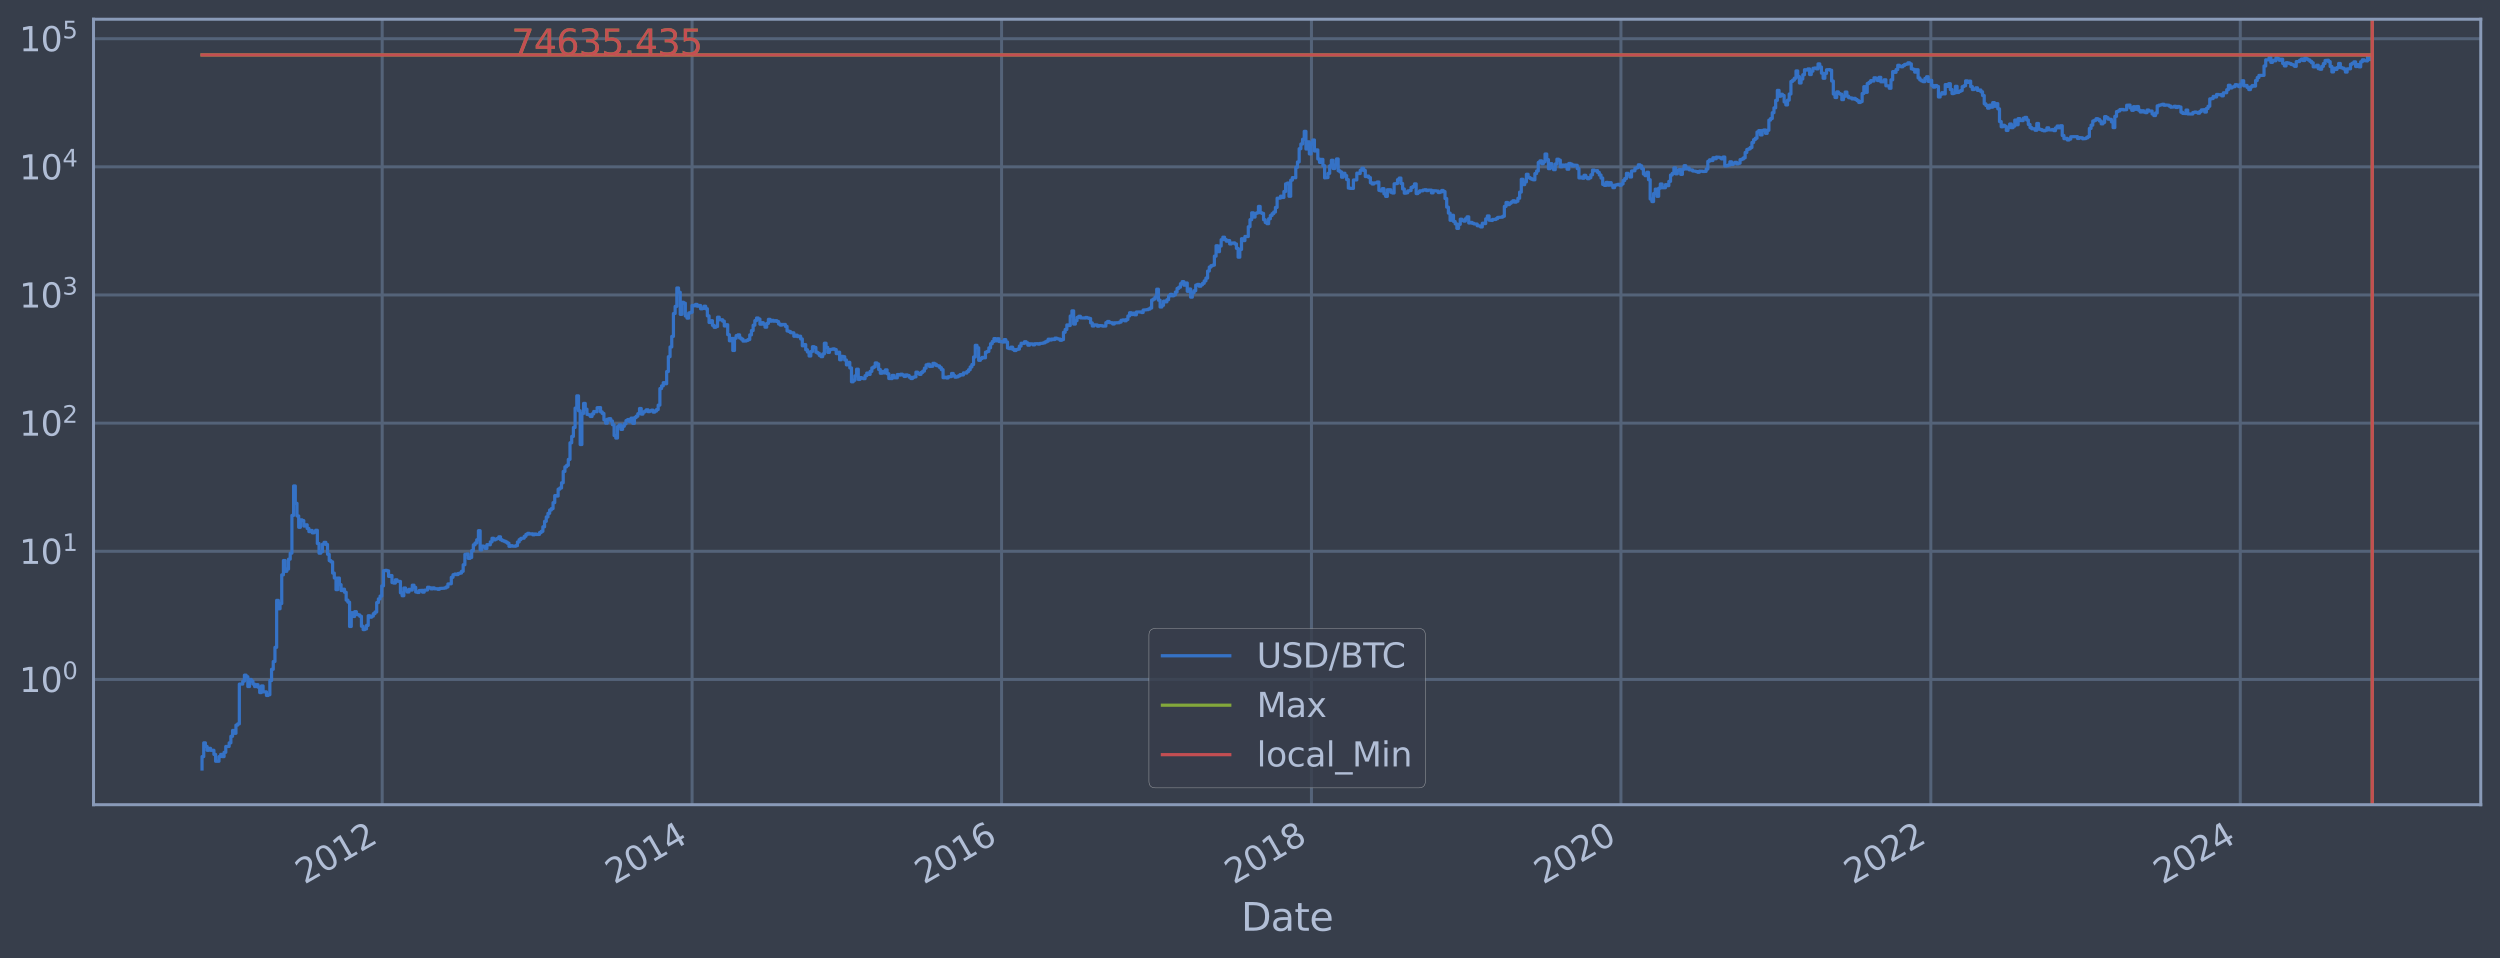 <?xml version="1.0" encoding="utf-8" standalone="no"?>
<!DOCTYPE svg PUBLIC "-//W3C//DTD SVG 1.1//EN"
  "http://www.w3.org/Graphics/SVG/1.1/DTD/svg11.dtd">
<svg xmlns:xlink="http://www.w3.org/1999/xlink" width="934.976pt" height="358.291pt" viewBox="0 0 934.976 358.291" xmlns="http://www.w3.org/2000/svg" version="1.1">
 <defs>
  <style type="text/css">*{stroke-linejoin: round; stroke-linecap: butt}</style>
 </defs>
 <g id="figure_1">
  <g id="patch_1">
   <path d="M 0 358.291 
L 934.976 358.291 
L 934.976 0 
L 0 0 
z
" style="fill: #373e4b"/>
  </g>
  <g id="axes_1">
   <g id="patch_2">
    <path d="M 34.976 300.96 
L 927.776 300.96 
L 927.776 7.2 
L 34.976 7.2 
z
" style="fill: #373e4b"/>
   </g>
   <g id="matplotlib.axis_1">
    <g id="xtick_1">
     <g id="line2d_1">
      <path d="M 142.94 300.96 
L 142.94 7.2 
" clip-path="url(#p80f8c37749)" style="fill: none; stroke: #546379; stroke-width: 1.12; stroke-linecap: square"/>
     </g>
     <g id="line2d_2"/>
     <g id="text_1">
      <!-- 2012 -->
      <g style="fill: #b1bed6" transform="translate(113.859 330.885) rotate(-30) scale(0.126 -0.126)">
       <defs>
        <path id="DejaVuSans-32" d="M 1228 531 
L 3431 531 
L 3431 0 
L 469 0 
L 469 531 
Q 828 903 1448 1529 
Q 2069 2156 2228 2338 
Q 2531 2678 2651 2914 
Q 2772 3150 2772 3378 
Q 2772 3750 2511 3984 
Q 2250 4219 1831 4219 
Q 1534 4219 1204 4116 
Q 875 4013 500 3803 
L 500 4441 
Q 881 4594 1212 4672 
Q 1544 4750 1819 4750 
Q 2544 4750 2975 4387 
Q 3406 4025 3406 3419 
Q 3406 3131 3298 2873 
Q 3191 2616 2906 2266 
Q 2828 2175 2409 1742 
Q 1991 1309 1228 531 
z
" transform="scale(0.016)"/>
        <path id="DejaVuSans-30" d="M 2034 4250 
Q 1547 4250 1301 3770 
Q 1056 3291 1056 2328 
Q 1056 1369 1301 889 
Q 1547 409 2034 409 
Q 2525 409 2770 889 
Q 3016 1369 3016 2328 
Q 3016 3291 2770 3770 
Q 2525 4250 2034 4250 
z
M 2034 4750 
Q 2819 4750 3233 4129 
Q 3647 3509 3647 2328 
Q 3647 1150 3233 529 
Q 2819 -91 2034 -91 
Q 1250 -91 836 529 
Q 422 1150 422 2328 
Q 422 3509 836 4129 
Q 1250 4750 2034 4750 
z
" transform="scale(0.016)"/>
        <path id="DejaVuSans-31" d="M 794 531 
L 1825 531 
L 1825 4091 
L 703 3866 
L 703 4441 
L 1819 4666 
L 2450 4666 
L 2450 531 
L 3481 531 
L 3481 0 
L 794 0 
L 794 531 
z
" transform="scale(0.016)"/>
       </defs>
       <use xlink:href="#DejaVuSans-32"/>
       <use xlink:href="#DejaVuSans-30" x="63.623"/>
       <use xlink:href="#DejaVuSans-31" x="127.246"/>
       <use xlink:href="#DejaVuSans-32" x="190.869"/>
      </g>
     </g>
    </g>
    <g id="xtick_2">
     <g id="line2d_3">
      <path d="M 258.836 300.96 
L 258.836 7.2 
" clip-path="url(#p80f8c37749)" style="fill: none; stroke: #546379; stroke-width: 1.12; stroke-linecap: square"/>
     </g>
     <g id="line2d_4"/>
     <g id="text_2">
      <!-- 2014 -->
      <g style="fill: #b1bed6" transform="translate(229.755 330.885) rotate(-30) scale(0.126 -0.126)">
       <defs>
        <path id="DejaVuSans-34" d="M 2419 4116 
L 825 1625 
L 2419 1625 
L 2419 4116 
z
M 2253 4666 
L 3047 4666 
L 3047 1625 
L 3713 1625 
L 3713 1100 
L 3047 1100 
L 3047 0 
L 2419 0 
L 2419 1100 
L 313 1100 
L 313 1709 
L 2253 4666 
z
" transform="scale(0.016)"/>
       </defs>
       <use xlink:href="#DejaVuSans-32"/>
       <use xlink:href="#DejaVuSans-30" x="63.623"/>
       <use xlink:href="#DejaVuSans-31" x="127.246"/>
       <use xlink:href="#DejaVuSans-34" x="190.869"/>
      </g>
     </g>
    </g>
    <g id="xtick_3">
     <g id="line2d_5">
      <path d="M 374.575 300.96 
L 374.575 7.2 
" clip-path="url(#p80f8c37749)" style="fill: none; stroke: #546379; stroke-width: 1.12; stroke-linecap: square"/>
     </g>
     <g id="line2d_6"/>
     <g id="text_3">
      <!-- 2016 -->
      <g style="fill: #b1bed6" transform="translate(345.494 330.885) rotate(-30) scale(0.126 -0.126)">
       <defs>
        <path id="DejaVuSans-36" d="M 2113 2584 
Q 1688 2584 1439 2293 
Q 1191 2003 1191 1497 
Q 1191 994 1439 701 
Q 1688 409 2113 409 
Q 2538 409 2786 701 
Q 3034 994 3034 1497 
Q 3034 2003 2786 2293 
Q 2538 2584 2113 2584 
z
M 3366 4563 
L 3366 3988 
Q 3128 4100 2886 4159 
Q 2644 4219 2406 4219 
Q 1781 4219 1451 3797 
Q 1122 3375 1075 2522 
Q 1259 2794 1537 2939 
Q 1816 3084 2150 3084 
Q 2853 3084 3261 2657 
Q 3669 2231 3669 1497 
Q 3669 778 3244 343 
Q 2819 -91 2113 -91 
Q 1303 -91 875 529 
Q 447 1150 447 2328 
Q 447 3434 972 4092 
Q 1497 4750 2381 4750 
Q 2619 4750 2861 4703 
Q 3103 4656 3366 4563 
z
" transform="scale(0.016)"/>
       </defs>
       <use xlink:href="#DejaVuSans-32"/>
       <use xlink:href="#DejaVuSans-30" x="63.623"/>
       <use xlink:href="#DejaVuSans-31" x="127.246"/>
       <use xlink:href="#DejaVuSans-36" x="190.869"/>
      </g>
     </g>
    </g>
    <g id="xtick_4">
     <g id="line2d_7">
      <path d="M 490.472 300.96 
L 490.472 7.2 
" clip-path="url(#p80f8c37749)" style="fill: none; stroke: #546379; stroke-width: 1.12; stroke-linecap: square"/>
     </g>
     <g id="line2d_8"/>
     <g id="text_4">
      <!-- 2018 -->
      <g style="fill: #b1bed6" transform="translate(461.39 330.885) rotate(-30) scale(0.126 -0.126)">
       <defs>
        <path id="DejaVuSans-38" d="M 2034 2216 
Q 1584 2216 1326 1975 
Q 1069 1734 1069 1313 
Q 1069 891 1326 650 
Q 1584 409 2034 409 
Q 2484 409 2743 651 
Q 3003 894 3003 1313 
Q 3003 1734 2745 1975 
Q 2488 2216 2034 2216 
z
M 1403 2484 
Q 997 2584 770 2862 
Q 544 3141 544 3541 
Q 544 4100 942 4425 
Q 1341 4750 2034 4750 
Q 2731 4750 3128 4425 
Q 3525 4100 3525 3541 
Q 3525 3141 3298 2862 
Q 3072 2584 2669 2484 
Q 3125 2378 3379 2068 
Q 3634 1759 3634 1313 
Q 3634 634 3220 271 
Q 2806 -91 2034 -91 
Q 1263 -91 848 271 
Q 434 634 434 1313 
Q 434 1759 690 2068 
Q 947 2378 1403 2484 
z
M 1172 3481 
Q 1172 3119 1398 2916 
Q 1625 2713 2034 2713 
Q 2441 2713 2670 2916 
Q 2900 3119 2900 3481 
Q 2900 3844 2670 4047 
Q 2441 4250 2034 4250 
Q 1625 4250 1398 4047 
Q 1172 3844 1172 3481 
z
" transform="scale(0.016)"/>
       </defs>
       <use xlink:href="#DejaVuSans-32"/>
       <use xlink:href="#DejaVuSans-30" x="63.623"/>
       <use xlink:href="#DejaVuSans-31" x="127.246"/>
       <use xlink:href="#DejaVuSans-38" x="190.869"/>
      </g>
     </g>
    </g>
    <g id="xtick_5">
     <g id="line2d_9">
      <path d="M 606.21 300.96 
L 606.21 7.2 
" clip-path="url(#p80f8c37749)" style="fill: none; stroke: #546379; stroke-width: 1.12; stroke-linecap: square"/>
     </g>
     <g id="line2d_10"/>
     <g id="text_5">
      <!-- 2020 -->
      <g style="fill: #b1bed6" transform="translate(577.129 330.885) rotate(-30) scale(0.126 -0.126)">
       <use xlink:href="#DejaVuSans-32"/>
       <use xlink:href="#DejaVuSans-30" x="63.623"/>
       <use xlink:href="#DejaVuSans-32" x="127.246"/>
       <use xlink:href="#DejaVuSans-30" x="190.869"/>
      </g>
     </g>
    </g>
    <g id="xtick_6">
     <g id="line2d_11">
      <path d="M 722.107 300.96 
L 722.107 7.2 
" clip-path="url(#p80f8c37749)" style="fill: none; stroke: #546379; stroke-width: 1.12; stroke-linecap: square"/>
     </g>
     <g id="line2d_12"/>
     <g id="text_6">
      <!-- 2022 -->
      <g style="fill: #b1bed6" transform="translate(693.025 330.885) rotate(-30) scale(0.126 -0.126)">
       <use xlink:href="#DejaVuSans-32"/>
       <use xlink:href="#DejaVuSans-30" x="63.623"/>
       <use xlink:href="#DejaVuSans-32" x="127.246"/>
       <use xlink:href="#DejaVuSans-32" x="190.869"/>
      </g>
     </g>
    </g>
    <g id="xtick_7">
     <g id="line2d_13">
      <path d="M 837.845 300.96 
L 837.845 7.2 
" clip-path="url(#p80f8c37749)" style="fill: none; stroke: #546379; stroke-width: 1.12; stroke-linecap: square"/>
     </g>
     <g id="line2d_14"/>
     <g id="text_7">
      <!-- 2024 -->
      <g style="fill: #b1bed6" transform="translate(808.764 330.885) rotate(-30) scale(0.126 -0.126)">
       <use xlink:href="#DejaVuSans-32"/>
       <use xlink:href="#DejaVuSans-30" x="63.623"/>
       <use xlink:href="#DejaVuSans-32" x="127.246"/>
       <use xlink:href="#DejaVuSans-34" x="190.869"/>
      </g>
     </g>
    </g>
    <g id="text_8">
     <!-- Date -->
     <g style="fill: #b1bed6" transform="translate(464.167 348.096) scale(0.144 -0.144)">
      <defs>
       <path id="DejaVuSans-44" d="M 1259 4147 
L 1259 519 
L 2022 519 
Q 2988 519 3436 956 
Q 3884 1394 3884 2338 
Q 3884 3275 3436 3711 
Q 2988 4147 2022 4147 
L 1259 4147 
z
M 628 4666 
L 1925 4666 
Q 3281 4666 3915 4102 
Q 4550 3538 4550 2338 
Q 4550 1131 3912 565 
Q 3275 0 1925 0 
L 628 0 
L 628 4666 
z
" transform="scale(0.016)"/>
       <path id="DejaVuSans-61" d="M 2194 1759 
Q 1497 1759 1228 1600 
Q 959 1441 959 1056 
Q 959 750 1161 570 
Q 1363 391 1709 391 
Q 2188 391 2477 730 
Q 2766 1069 2766 1631 
L 2766 1759 
L 2194 1759 
z
M 3341 1997 
L 3341 0 
L 2766 0 
L 2766 531 
Q 2569 213 2275 61 
Q 1981 -91 1556 -91 
Q 1019 -91 701 211 
Q 384 513 384 1019 
Q 384 1609 779 1909 
Q 1175 2209 1959 2209 
L 2766 2209 
L 2766 2266 
Q 2766 2663 2505 2880 
Q 2244 3097 1772 3097 
Q 1472 3097 1187 3025 
Q 903 2953 641 2809 
L 641 3341 
Q 956 3463 1253 3523 
Q 1550 3584 1831 3584 
Q 2591 3584 2966 3190 
Q 3341 2797 3341 1997 
z
" transform="scale(0.016)"/>
       <path id="DejaVuSans-74" d="M 1172 4494 
L 1172 3500 
L 2356 3500 
L 2356 3053 
L 1172 3053 
L 1172 1153 
Q 1172 725 1289 603 
Q 1406 481 1766 481 
L 2356 481 
L 2356 0 
L 1766 0 
Q 1100 0 847 248 
Q 594 497 594 1153 
L 594 3053 
L 172 3053 
L 172 3500 
L 594 3500 
L 594 4494 
L 1172 4494 
z
" transform="scale(0.016)"/>
       <path id="DejaVuSans-65" d="M 3597 1894 
L 3597 1613 
L 953 1613 
Q 991 1019 1311 708 
Q 1631 397 2203 397 
Q 2534 397 2845 478 
Q 3156 559 3463 722 
L 3463 178 
Q 3153 47 2828 -22 
Q 2503 -91 2169 -91 
Q 1331 -91 842 396 
Q 353 884 353 1716 
Q 353 2575 817 3079 
Q 1281 3584 2069 3584 
Q 2775 3584 3186 3129 
Q 3597 2675 3597 1894 
z
M 3022 2063 
Q 3016 2534 2758 2815 
Q 2500 3097 2075 3097 
Q 1594 3097 1305 2825 
Q 1016 2553 972 2059 
L 3022 2063 
z
" transform="scale(0.016)"/>
      </defs>
      <use xlink:href="#DejaVuSans-44"/>
      <use xlink:href="#DejaVuSans-61" x="77.002"/>
      <use xlink:href="#DejaVuSans-74" x="138.281"/>
      <use xlink:href="#DejaVuSans-65" x="177.49"/>
     </g>
    </g>
   </g>
   <g id="matplotlib.axis_2">
    <g id="ytick_1">
     <g id="line2d_15">
      <path d="M 34.976 254.107 
L 927.776 254.107 
" clip-path="url(#p80f8c37749)" style="fill: none; stroke: #546379; stroke-width: 1.12; stroke-linecap: square"/>
     </g>
     <g id="line2d_16"/>
     <g id="text_9">
      <!-- $\mathdefault{10^{0}}$ -->
      <g style="fill: #b1bed6" transform="translate(7.2 258.894) scale(0.126 -0.126)">
       <use xlink:href="#DejaVuSans-31" transform="translate(0 0.766)"/>
       <use xlink:href="#DejaVuSans-30" transform="translate(63.623 0.766)"/>
       <use xlink:href="#DejaVuSans-30" transform="translate(128.203 39.047) scale(0.7)"/>
      </g>
     </g>
    </g>
    <g id="ytick_2">
     <g id="line2d_17">
      <path d="M 34.976 206.178 
L 927.776 206.178 
" clip-path="url(#p80f8c37749)" style="fill: none; stroke: #546379; stroke-width: 1.12; stroke-linecap: square"/>
     </g>
     <g id="line2d_18"/>
     <g id="text_10">
      <!-- $\mathdefault{10^{1}}$ -->
      <g style="fill: #b1bed6" transform="translate(7.2 210.965) scale(0.126 -0.126)">
       <use xlink:href="#DejaVuSans-31" transform="translate(0 0.684)"/>
       <use xlink:href="#DejaVuSans-30" transform="translate(63.623 0.684)"/>
       <use xlink:href="#DejaVuSans-31" transform="translate(128.203 38.966) scale(0.7)"/>
      </g>
     </g>
    </g>
    <g id="ytick_3">
     <g id="line2d_19">
      <path d="M 34.976 158.249 
L 927.776 158.249 
" clip-path="url(#p80f8c37749)" style="fill: none; stroke: #546379; stroke-width: 1.12; stroke-linecap: square"/>
     </g>
     <g id="line2d_20"/>
     <g id="text_11">
      <!-- $\mathdefault{10^{2}}$ -->
      <g style="fill: #b1bed6" transform="translate(7.2 163.036) scale(0.126 -0.126)">
       <use xlink:href="#DejaVuSans-31" transform="translate(0 0.766)"/>
       <use xlink:href="#DejaVuSans-30" transform="translate(63.623 0.766)"/>
       <use xlink:href="#DejaVuSans-32" transform="translate(128.203 39.047) scale(0.7)"/>
      </g>
     </g>
    </g>
    <g id="ytick_4">
     <g id="line2d_21">
      <path d="M 34.976 110.321 
L 927.776 110.321 
" clip-path="url(#p80f8c37749)" style="fill: none; stroke: #546379; stroke-width: 1.12; stroke-linecap: square"/>
     </g>
     <g id="line2d_22"/>
     <g id="text_12">
      <!-- $\mathdefault{10^{3}}$ -->
      <g style="fill: #b1bed6" transform="translate(7.2 115.108) scale(0.126 -0.126)">
       <defs>
        <path id="DejaVuSans-33" d="M 2597 2516 
Q 3050 2419 3304 2112 
Q 3559 1806 3559 1356 
Q 3559 666 3084 287 
Q 2609 -91 1734 -91 
Q 1441 -91 1130 -33 
Q 819 25 488 141 
L 488 750 
Q 750 597 1062 519 
Q 1375 441 1716 441 
Q 2309 441 2620 675 
Q 2931 909 2931 1356 
Q 2931 1769 2642 2001 
Q 2353 2234 1838 2234 
L 1294 2234 
L 1294 2753 
L 1863 2753 
Q 2328 2753 2575 2939 
Q 2822 3125 2822 3475 
Q 2822 3834 2567 4026 
Q 2313 4219 1838 4219 
Q 1578 4219 1281 4162 
Q 984 4106 628 3988 
L 628 4550 
Q 988 4650 1302 4700 
Q 1616 4750 1894 4750 
Q 2613 4750 3031 4423 
Q 3450 4097 3450 3541 
Q 3450 3153 3228 2886 
Q 3006 2619 2597 2516 
z
" transform="scale(0.016)"/>
       </defs>
       <use xlink:href="#DejaVuSans-31" transform="translate(0 0.766)"/>
       <use xlink:href="#DejaVuSans-30" transform="translate(63.623 0.766)"/>
       <use xlink:href="#DejaVuSans-33" transform="translate(128.203 39.047) scale(0.7)"/>
      </g>
     </g>
    </g>
    <g id="ytick_5">
     <g id="line2d_23">
      <path d="M 34.976 62.392 
L 927.776 62.392 
" clip-path="url(#p80f8c37749)" style="fill: none; stroke: #546379; stroke-width: 1.12; stroke-linecap: square"/>
     </g>
     <g id="line2d_24"/>
     <g id="text_13">
      <!-- $\mathdefault{10^{4}}$ -->
      <g style="fill: #b1bed6" transform="translate(7.2 67.179) scale(0.126 -0.126)">
       <use xlink:href="#DejaVuSans-31" transform="translate(0 0.684)"/>
       <use xlink:href="#DejaVuSans-30" transform="translate(63.623 0.684)"/>
       <use xlink:href="#DejaVuSans-34" transform="translate(128.203 38.966) scale(0.7)"/>
      </g>
     </g>
    </g>
    <g id="ytick_6">
     <g id="line2d_25">
      <path d="M 34.976 14.463 
L 927.776 14.463 
" clip-path="url(#p80f8c37749)" style="fill: none; stroke: #546379; stroke-width: 1.12; stroke-linecap: square"/>
     </g>
     <g id="line2d_26"/>
     <g id="text_14">
      <!-- $\mathdefault{10^{5}}$ -->
      <g style="fill: #b1bed6" transform="translate(7.2 19.25) scale(0.126 -0.126)">
       <defs>
        <path id="DejaVuSans-35" d="M 691 4666 
L 3169 4666 
L 3169 4134 
L 1269 4134 
L 1269 2991 
Q 1406 3038 1543 3061 
Q 1681 3084 1819 3084 
Q 2600 3084 3056 2656 
Q 3513 2228 3513 1497 
Q 3513 744 3044 326 
Q 2575 -91 1722 -91 
Q 1428 -91 1123 -41 
Q 819 9 494 109 
L 494 744 
Q 775 591 1075 516 
Q 1375 441 1709 441 
Q 2250 441 2565 725 
Q 2881 1009 2881 1497 
Q 2881 1984 2565 2268 
Q 2250 2553 1709 2553 
Q 1456 2553 1204 2497 
Q 953 2441 691 2322 
L 691 4666 
z
" transform="scale(0.016)"/>
       </defs>
       <use xlink:href="#DejaVuSans-31" transform="translate(0 0.684)"/>
       <use xlink:href="#DejaVuSans-30" transform="translate(63.623 0.684)"/>
       <use xlink:href="#DejaVuSans-35" transform="translate(128.203 38.966) scale(0.7)"/>
      </g>
     </g>
    </g>
    <g id="ytick_7">
     <g id="line2d_27"/>
    </g>
    <g id="ytick_8">
     <g id="line2d_28"/>
    </g>
    <g id="ytick_9">
     <g id="line2d_29"/>
    </g>
    <g id="ytick_10">
     <g id="line2d_30"/>
    </g>
    <g id="ytick_11">
     <g id="line2d_31"/>
    </g>
    <g id="ytick_12">
     <g id="line2d_32"/>
    </g>
    <g id="ytick_13">
     <g id="line2d_33"/>
    </g>
    <g id="ytick_14">
     <g id="line2d_34"/>
    </g>
    <g id="ytick_15">
     <g id="line2d_35"/>
    </g>
    <g id="ytick_16">
     <g id="line2d_36"/>
    </g>
    <g id="ytick_17">
     <g id="line2d_37"/>
    </g>
    <g id="ytick_18">
     <g id="line2d_38"/>
    </g>
    <g id="ytick_19">
     <g id="line2d_39"/>
    </g>
    <g id="ytick_20">
     <g id="line2d_40"/>
    </g>
    <g id="ytick_21">
     <g id="line2d_41"/>
    </g>
    <g id="ytick_22">
     <g id="line2d_42"/>
    </g>
    <g id="ytick_23">
     <g id="line2d_43"/>
    </g>
    <g id="ytick_24">
     <g id="line2d_44"/>
    </g>
    <g id="ytick_25">
     <g id="line2d_45"/>
    </g>
    <g id="ytick_26">
     <g id="line2d_46"/>
    </g>
    <g id="ytick_27">
     <g id="line2d_47"/>
    </g>
    <g id="ytick_28">
     <g id="line2d_48"/>
    </g>
    <g id="ytick_29">
     <g id="line2d_49"/>
    </g>
    <g id="ytick_30">
     <g id="line2d_50"/>
    </g>
    <g id="ytick_31">
     <g id="line2d_51"/>
    </g>
    <g id="ytick_32">
     <g id="line2d_52"/>
    </g>
    <g id="ytick_33">
     <g id="line2d_53"/>
    </g>
    <g id="ytick_34">
     <g id="line2d_54"/>
    </g>
    <g id="ytick_35">
     <g id="line2d_55"/>
    </g>
    <g id="ytick_36">
     <g id="line2d_56"/>
    </g>
    <g id="ytick_37">
     <g id="line2d_57"/>
    </g>
    <g id="ytick_38">
     <g id="line2d_58"/>
    </g>
    <g id="ytick_39">
     <g id="line2d_59"/>
    </g>
    <g id="ytick_40">
     <g id="line2d_60"/>
    </g>
    <g id="ytick_41">
     <g id="line2d_61"/>
    </g>
    <g id="ytick_42">
     <g id="line2d_62"/>
    </g>
    <g id="ytick_43">
     <g id="line2d_63"/>
    </g>
    <g id="ytick_44">
     <g id="line2d_64"/>
    </g>
    <g id="ytick_45">
     <g id="line2d_65"/>
    </g>
    <g id="ytick_46">
     <g id="line2d_66"/>
    </g>
    <g id="ytick_47">
     <g id="line2d_67"/>
    </g>
    <g id="ytick_48">
     <g id="line2d_68"/>
    </g>
    <g id="ytick_49">
     <g id="line2d_69"/>
    </g>
    <g id="ytick_50">
     <g id="line2d_70"/>
    </g>
    <g id="ytick_51">
     <g id="line2d_71"/>
    </g>
    <g id="ytick_52">
     <g id="line2d_72"/>
    </g>
    <g id="ytick_53">
     <g id="line2d_73"/>
    </g>
    <g id="ytick_54">
     <g id="line2d_74"/>
    </g>
   </g>
   <g id="line2d_75">
    <path d="M 75.558 287.607 
L 75.558 282.963 
L 76.192 282.963 
L 76.192 277.824 
L 76.826 277.824 
L 76.826 279.167 
L 77.46 279.167 
L 77.46 280.604 
L 78.095 280.604 
L 78.095 279.873 
L 78.729 279.873 
L 78.729 280.604 
L 79.997 280.604 
L 79.997 282.146 
L 80.631 282.146 
L 80.631 284.698 
L 81.9 284.698 
L 81.9 282.963 
L 82.534 282.963 
L 82.534 282.146 
L 83.168 282.146 
L 83.168 282.963 
L 83.802 282.963 
L 83.802 281.361 
L 84.436 281.361 
L 84.436 279.167 
L 85.705 279.167 
L 85.705 277.824 
L 86.339 277.824 
L 86.339 275.372 
L 86.973 275.372 
L 86.973 273.179 
L 87.607 273.179 
L 87.607 274.247 
L 88.241 274.247 
L 88.241 271.195 
L 88.876 271.195 
L 88.876 270.728 
L 89.51 270.728 
L 89.51 255.842 
L 90.778 255.842 
L 90.778 254.741 
L 91.412 254.741 
L 91.412 252.505 
L 92.047 252.505 
L 92.047 253.091 
L 92.681 253.091 
L 92.681 256.767 
L 93.315 256.767 
L 93.315 254.107 
L 93.949 254.107 
L 93.949 254.741 
L 94.583 254.741 
L 94.583 255.842 
L 95.217 255.842 
L 95.217 256.767 
L 95.852 256.767 
L 95.852 256.07 
L 96.486 256.07 
L 96.486 257.005 
L 97.12 257.005 
L 97.12 259.013 
L 97.754 259.013 
L 97.754 256.532 
L 98.388 256.532 
L 98.388 258.751 
L 99.657 258.751 
L 99.657 260.095 
L 100.291 260.095 
L 100.291 259.819 
L 100.925 259.819 
L 100.925 254.527 
L 101.559 254.527 
L 101.559 250.312 
L 102.193 250.312 
L 102.193 247.402 
L 102.828 247.402 
L 102.828 242.104 
L 103.462 242.104 
L 103.462 224.535 
L 104.096 224.535 
L 104.096 227.676 
L 104.73 227.676 
L 104.73 225.724 
L 105.364 225.724 
L 105.364 214.985 
L 105.999 214.985 
L 105.999 209.634 
L 106.633 209.634 
L 106.633 213.662 
L 107.267 213.662 
L 107.267 212.814 
L 107.901 212.814 
L 107.901 209.125 
L 108.535 209.125 
L 108.535 206.876 
L 109.169 206.876 
L 109.169 192.763 
L 109.804 192.763 
L 109.804 181.747 
L 110.438 181.747 
L 110.438 188.252 
L 111.072 188.252 
L 111.072 192.96 
L 111.706 192.96 
L 111.706 197.204 
L 112.34 197.204 
L 112.34 194.434 
L 112.975 194.434 
L 112.975 194.709 
L 113.609 194.709 
L 113.609 196.736 
L 114.243 196.736 
L 114.243 196.265 
L 114.877 196.265 
L 114.877 197.641 
L 115.511 197.641 
L 115.511 198.806 
L 116.145 198.806 
L 116.145 198.386 
L 116.78 198.386 
L 116.78 199.278 
L 117.414 199.278 
L 117.414 199.026 
L 118.048 199.026 
L 118.048 198.329 
L 118.682 198.329 
L 118.682 203.269 
L 119.316 203.269 
L 119.316 206.898 
L 119.951 206.898 
L 119.951 206.324 
L 120.585 206.324 
L 120.585 203.524 
L 121.219 203.524 
L 121.219 202.821 
L 121.853 202.821 
L 121.853 203.634 
L 122.487 203.634 
L 122.487 207.289 
L 123.121 207.289 
L 123.121 209.659 
L 123.756 209.659 
L 123.756 210.132 
L 124.39 210.132 
L 124.39 214.328 
L 125.024 214.328 
L 125.024 216.162 
L 125.658 216.162 
L 125.658 220.523 
L 126.292 220.523 
L 126.292 216.196 
L 126.927 216.196 
L 126.927 218.66 
L 127.561 218.66 
L 127.561 220.857 
L 128.195 220.857 
L 128.195 220.358 
L 128.829 220.358 
L 128.829 221.499 
L 129.463 221.499 
L 129.463 224.434 
L 130.097 224.434 
L 130.097 225.199 
L 130.732 225.199 
L 130.732 234.298 
L 131.366 234.298 
L 131.366 229.129 
L 132 229.129 
L 132 230.556 
L 132.634 230.556 
L 132.634 228.756 
L 133.268 228.756 
L 133.268 229.766 
L 133.903 229.766 
L 133.903 229.961 
L 134.537 229.961 
L 134.537 230.489 
L 135.171 230.489 
L 135.171 234.217 
L 135.805 234.217 
L 135.805 235.454 
L 136.439 235.454 
L 136.439 235.201 
L 137.073 235.201 
L 137.073 233.9 
L 137.708 233.9 
L 137.708 230.289 
L 138.342 230.289 
L 138.342 230.827 
L 138.976 230.827 
L 138.976 230.422 
L 139.61 230.422 
L 139.61 229.509 
L 140.244 229.509 
L 140.244 228.88 
L 140.879 228.88 
L 140.879 225.355 
L 141.513 225.355 
L 141.513 223.989 
L 142.147 223.989 
L 142.147 222.938 
L 142.781 222.938 
L 142.781 219.12 
L 143.415 219.12 
L 143.415 213.424 
L 144.049 213.424 
L 144.049 213.307 
L 144.684 213.307 
L 144.684 213.484 
L 145.318 213.484 
L 145.318 215.565 
L 145.952 215.565 
L 145.952 215.241 
L 146.586 215.241 
L 146.586 217.878 
L 147.22 217.878 
L 147.22 218.062 
L 147.855 218.062 
L 147.855 216.846 
L 148.489 216.846 
L 148.489 217.373 
L 149.757 217.445 
L 149.757 221.717 
L 150.391 221.717 
L 150.391 222.799 
L 151.025 222.799 
L 151.025 219.91 
L 151.66 219.91 
L 151.66 220.689 
L 152.294 220.689 
L 152.294 221.412 
L 152.928 221.412 
L 152.928 220.399 
L 153.562 220.399 
L 153.562 220.689 
L 154.196 220.689 
L 154.196 218.85 
L 154.831 218.85 
L 154.831 219.67 
L 155.465 219.67 
L 155.465 221.412 
L 156.099 221.412 
L 156.099 221.586 
L 156.733 221.586 
L 156.733 220.857 
L 158.001 220.773 
L 158.001 221.456 
L 158.636 221.456 
L 158.636 220.731 
L 159.904 220.648 
L 159.904 219.63 
L 160.538 219.63 
L 160.538 219.83 
L 161.172 219.83 
L 161.172 220.235 
L 161.807 220.235 
L 161.807 219.87 
L 162.441 219.87 
L 162.441 220.194 
L 163.709 220.194 
L 163.709 220.399 
L 164.343 220.399 
L 164.343 220.072 
L 166.246 219.991 
L 166.246 219.87 
L 166.88 219.87 
L 166.88 219.511 
L 167.514 219.511 
L 167.514 218.396 
L 168.783 218.321 
L 168.783 215.895 
L 169.417 215.895 
L 169.417 214.953 
L 170.051 214.953 
L 170.051 214.701 
L 170.685 214.701 
L 170.685 214.89 
L 171.319 214.89 
L 171.319 214.483 
L 171.954 214.483 
L 171.954 214.328 
L 172.588 214.328 
L 172.588 213.662 
L 173.222 213.662 
L 173.222 211.217 
L 173.856 211.217 
L 173.856 207.311 
L 174.49 207.311 
L 174.49 207.18 
L 175.124 207.18 
L 175.124 208.839 
L 175.759 208.839 
L 175.759 208.487 
L 176.393 208.487 
L 176.393 205.93 
L 177.027 205.93 
L 177.027 203.763 
L 177.661 203.763 
L 177.661 203.088 
L 178.295 203.088 
L 178.295 201.869 
L 178.93 201.869 
L 178.93 198.472 
L 179.564 198.472 
L 179.564 205.644 
L 180.198 205.644 
L 180.198 204.213 
L 180.832 204.213 
L 180.832 204.365 
L 181.466 204.365 
L 181.466 205.123 
L 182.1 205.123 
L 182.1 203.689 
L 183.369 203.745 
L 183.369 202.662 
L 184.003 202.662 
L 184.003 201.318 
L 184.637 201.318 
L 184.637 201.903 
L 185.271 201.903 
L 185.271 201.6 
L 185.906 201.6 
L 185.906 201.4 
L 186.54 201.4 
L 186.54 200.765 
L 187.174 200.765 
L 187.174 201.869 
L 187.808 201.869 
L 187.808 202.21 
L 188.442 202.21 
L 188.442 202.418 
L 189.076 202.418 
L 189.076 202.733 
L 189.711 202.733 
L 189.711 203.16 
L 190.345 203.16 
L 190.345 204.327 
L 190.979 204.327 
L 190.979 204.081 
L 191.613 204.081 
L 191.613 204.251 
L 192.882 204.289 
L 192.882 204.062 
L 193.516 204.062 
L 193.516 202.697 
L 194.15 202.697 
L 194.15 201.835 
L 194.784 201.835 
L 194.784 201.334 
L 196.052 201.268 
L 196.052 200.573 
L 196.687 200.573 
L 196.687 199.854 
L 197.321 199.854 
L 197.321 199.474 
L 197.955 199.474 
L 197.955 199.732 
L 199.223 199.625 
L 199.223 200.008 
L 199.858 200.008 
L 199.858 199.701 
L 200.492 199.701 
L 200.492 199.9 
L 201.76 199.87 
L 201.76 199.189 
L 202.394 199.189 
L 202.394 198.718 
L 203.028 198.718 
L 203.028 197.015 
L 203.663 197.015 
L 203.663 194.974 
L 204.297 194.974 
L 204.297 193.328 
L 204.931 193.328 
L 204.931 191.98 
L 205.565 191.98 
L 205.565 190.734 
L 206.199 190.734 
L 206.199 190.216 
L 206.834 190.216 
L 206.834 187.981 
L 207.468 187.981 
L 207.468 185.35 
L 208.102 185.35 
L 208.102 185.519 
L 208.736 185.519 
L 208.736 182.952 
L 209.37 182.952 
L 209.37 182.494 
L 210.004 182.494 
L 210.004 180.552 
L 210.639 180.552 
L 210.639 176.306 
L 211.273 176.306 
L 211.273 174.595 
L 211.907 174.595 
L 211.907 174.027 
L 212.541 174.027 
L 212.541 171.813 
L 213.175 171.813 
L 213.175 165.599 
L 213.81 165.599 
L 213.81 163.211 
L 214.444 163.211 
L 214.444 159.872 
L 215.078 159.872 
L 215.078 152.629 
L 215.712 152.629 
L 215.712 148.041 
L 216.346 148.041 
L 216.346 153.621 
L 216.98 153.621 
L 216.98 166.246 
L 217.615 166.246 
L 217.615 154.642 
L 218.249 154.642 
L 218.249 150.877 
L 218.883 150.877 
L 218.883 153.03 
L 219.517 153.03 
L 219.517 154.981 
L 220.151 154.981 
L 220.151 155.163 
L 220.786 155.163 
L 220.786 155.762 
L 221.42 155.762 
L 221.42 154.806 
L 222.054 154.806 
L 222.054 153.886 
L 223.322 153.991 
L 223.322 152.472 
L 224.591 152.423 
L 224.591 154.039 
L 225.225 154.039 
L 225.225 154.634 
L 225.859 154.634 
L 225.859 157.017 
L 226.493 157.017 
L 226.493 158.253 
L 227.127 158.253 
L 227.127 156.765 
L 227.762 156.765 
L 227.762 156.58 
L 228.396 156.58 
L 228.396 157.433 
L 229.03 157.433 
L 229.03 158.83 
L 229.664 158.83 
L 229.664 162.884 
L 230.298 162.884 
L 230.298 163.828 
L 230.932 163.828 
L 230.932 159.539 
L 231.567 159.539 
L 231.567 158.872 
L 232.201 158.872 
L 232.201 160.584 
L 232.835 160.584 
L 232.835 159.425 
L 233.469 159.425 
L 233.469 158.522 
L 234.103 158.522 
L 234.103 157.309 
L 234.738 157.309 
L 234.738 156.895 
L 235.372 156.895 
L 235.372 157.674 
L 236.006 157.674 
L 236.006 156.389 
L 236.64 156.389 
L 236.64 158.31 
L 237.274 158.31 
L 237.274 156.184 
L 237.908 156.184 
L 237.908 155.654 
L 238.543 155.654 
L 238.543 154.716 
L 239.177 154.716 
L 239.177 152.774 
L 239.811 152.774 
L 239.811 154.873 
L 240.445 154.873 
L 240.445 154.107 
L 241.079 154.107 
L 241.079 153.763 
L 241.714 153.763 
L 241.714 153.254 
L 242.348 153.254 
L 242.348 153.952 
L 242.982 153.952 
L 242.982 153.663 
L 243.616 153.663 
L 243.616 153.397 
L 244.25 153.397 
L 244.25 154.12 
L 244.884 154.12 
L 244.884 153.751 
L 245.519 153.751 
L 245.519 153.178 
L 246.153 153.178 
L 246.153 151.516 
L 246.787 151.516 
L 246.787 145.318 
L 247.421 145.318 
L 247.421 144.313 
L 248.055 144.313 
L 248.055 143.115 
L 248.69 143.115 
L 248.69 143.511 
L 249.324 143.511 
L 249.324 138.962 
L 249.958 138.962 
L 249.958 133.398 
L 250.592 133.398 
L 250.592 129.761 
L 251.226 129.761 
L 251.226 125.816 
L 251.86 125.816 
L 251.86 117.252 
L 252.495 117.252 
L 252.495 114.59 
L 253.129 114.59 
L 253.129 107.704 
L 253.763 107.704 
L 253.763 109.301 
L 254.397 109.301 
L 254.397 117.57 
L 255.031 117.57 
L 255.031 113.055 
L 255.666 113.055 
L 255.666 113.388 
L 256.3 113.388 
L 256.3 118.187 
L 256.934 118.187 
L 256.934 118.97 
L 257.568 118.97 
L 257.568 117.044 
L 258.202 117.044 
L 258.202 116.814 
L 258.836 116.814 
L 258.836 114.231 
L 259.471 114.231 
L 259.471 114.368 
L 260.105 114.368 
L 260.105 113.85 
L 260.739 113.85 
L 260.739 114.524 
L 261.373 114.524 
L 261.373 114.254 
L 262.007 114.254 
L 262.007 115.492 
L 262.642 115.492 
L 262.642 115.343 
L 263.276 115.343 
L 263.276 114.526 
L 263.91 114.526 
L 263.91 115.466 
L 264.544 115.466 
L 264.544 118.124 
L 265.178 118.124 
L 265.178 120.609 
L 265.812 120.609 
L 265.812 119.939 
L 266.447 119.939 
L 266.447 121.677 
L 267.081 121.677 
L 267.081 122.407 
L 267.715 122.407 
L 267.715 122.113 
L 268.349 122.113 
L 268.349 118.635 
L 268.983 118.635 
L 268.983 119.613 
L 270.252 119.577 
L 270.252 120.113 
L 270.886 120.113 
L 270.886 121.916 
L 271.52 121.916 
L 271.52 121.452 
L 272.154 121.452 
L 272.154 125.169 
L 272.788 125.169 
L 272.788 127.451 
L 273.423 127.451 
L 273.423 126.575 
L 274.057 126.575 
L 274.057 131.072 
L 274.691 131.072 
L 274.691 126.5 
L 275.325 126.5 
L 275.325 125.507 
L 275.959 125.507 
L 275.959 125.232 
L 276.594 125.232 
L 276.594 126.417 
L 277.228 126.417 
L 277.228 126.848 
L 277.862 126.848 
L 277.862 127.564 
L 279.13 127.523 
L 279.13 127.294 
L 279.764 127.294 
L 279.764 126.982 
L 280.399 126.982 
L 280.399 125.249 
L 281.033 125.249 
L 281.033 123.618 
L 281.667 123.618 
L 281.667 121.623 
L 282.301 121.623 
L 282.301 119.914 
L 282.935 119.914 
L 282.935 118.923 
L 283.57 118.923 
L 283.57 119.325 
L 284.204 119.325 
L 284.204 121.249 
L 284.838 121.249 
L 284.838 120.678 
L 285.472 120.678 
L 285.472 121.269 
L 286.106 121.269 
L 286.106 122.361 
L 286.74 122.361 
L 286.74 120.954 
L 287.375 120.954 
L 287.375 119.437 
L 288.009 119.437 
L 288.009 120.125 
L 288.643 120.125 
L 288.643 119.806 
L 289.277 119.806 
L 289.277 120.135 
L 289.911 120.135 
L 289.911 119.938 
L 290.546 119.938 
L 290.546 120.256 
L 291.18 120.256 
L 291.18 121.174 
L 291.814 121.174 
L 291.814 121.586 
L 292.448 121.586 
L 292.448 121.356 
L 293.716 121.339 
L 293.716 122.057 
L 294.351 122.057 
L 294.351 123.777 
L 294.985 123.777 
L 294.985 123.979 
L 295.619 123.979 
L 295.619 124.417 
L 296.887 124.475 
L 296.887 125.757 
L 297.522 125.757 
L 297.522 125.343 
L 298.156 125.343 
L 298.156 125.889 
L 298.79 125.889 
L 298.79 125.732 
L 299.424 125.732 
L 299.424 126.762 
L 300.058 126.762 
L 300.058 129.333 
L 300.692 129.333 
L 300.692 128.87 
L 301.327 128.87 
L 301.327 130.799 
L 301.961 130.799 
L 301.961 131.65 
L 302.595 131.65 
L 302.595 133.143 
L 303.229 133.143 
L 303.229 131.474 
L 303.863 131.474 
L 303.863 129.664 
L 304.498 129.664 
L 304.498 129.95 
L 305.132 129.95 
L 305.132 131.749 
L 305.766 131.749 
L 305.766 132.119 
L 306.4 132.119 
L 306.4 132.912 
L 307.034 132.912 
L 307.034 133.383 
L 307.668 133.383 
L 307.668 132.356 
L 308.303 132.356 
L 308.303 128.368 
L 308.937 128.368 
L 308.937 129.927 
L 309.571 129.927 
L 309.571 131.791 
L 310.205 131.791 
L 310.205 130.76 
L 310.839 130.76 
L 310.839 130.627 
L 311.474 130.627 
L 311.474 130.482 
L 312.108 130.482 
L 312.108 130.734 
L 312.742 130.734 
L 312.742 132.245 
L 313.376 132.245 
L 313.376 131.714 
L 314.01 131.714 
L 314.01 134.548 
L 314.644 134.548 
L 314.644 133.273 
L 315.279 133.273 
L 315.279 133.401 
L 315.913 133.401 
L 315.913 134.632 
L 316.547 134.632 
L 316.547 136.443 
L 317.181 136.443 
L 317.181 135.521 
L 317.815 135.521 
L 317.815 137.599 
L 318.45 137.599 
L 318.45 142.785 
L 319.084 142.785 
L 319.084 142.218 
L 319.718 142.218 
L 319.718 140.579 
L 320.352 140.579 
L 320.352 138.08 
L 320.986 138.08 
L 320.986 141.908 
L 321.62 141.908 
L 321.62 141.212 
L 322.255 141.212 
L 322.255 141.469 
L 322.889 141.469 
L 322.889 141.618 
L 323.523 141.618 
L 323.523 140.509 
L 324.157 140.509 
L 324.157 139.531 
L 324.791 139.531 
L 324.791 140.031 
L 325.426 140.031 
L 325.426 138.887 
L 326.06 138.887 
L 326.06 137.57 
L 326.694 137.57 
L 326.694 137.193 
L 327.328 137.193 
L 327.328 135.738 
L 327.962 135.738 
L 327.962 136.139 
L 328.597 136.139 
L 328.597 138.193 
L 329.231 138.193 
L 329.231 139.597 
L 329.865 139.597 
L 329.865 138.931 
L 330.499 138.931 
L 330.499 139.471 
L 331.133 139.471 
L 331.133 138.318 
L 331.767 138.318 
L 331.767 139.768 
L 332.402 139.768 
L 332.402 141.554 
L 333.67 141.589 
L 333.67 140.389 
L 334.304 140.389 
L 334.304 141.251 
L 335.573 141.312 
L 335.573 140.072 
L 336.207 140.072 
L 336.207 140.274 
L 336.841 140.274 
L 336.841 139.944 
L 337.475 139.944 
L 337.475 140.256 
L 338.109 140.256 
L 338.109 140.786 
L 338.743 140.786 
L 338.743 140.221 
L 339.378 140.221 
L 339.378 140.437 
L 340.012 140.437 
L 340.012 141.063 
L 340.646 141.063 
L 340.646 141.567 
L 341.28 141.567 
L 341.28 141.125 
L 341.914 141.125 
L 341.914 140.948 
L 342.549 140.948 
L 342.549 139.178 
L 343.183 139.178 
L 343.183 139.618 
L 343.817 139.618 
L 343.817 140.009 
L 344.451 140.009 
L 344.451 139.296 
L 345.085 139.296 
L 345.085 138.79 
L 345.719 138.79 
L 345.719 137.688 
L 346.354 137.688 
L 346.354 136.455 
L 346.988 136.455 
L 346.988 136.237 
L 347.622 136.237 
L 347.622 137.061 
L 348.89 136.969 
L 348.89 135.886 
L 349.525 135.886 
L 349.525 136.199 
L 350.159 136.199 
L 350.159 136.734 
L 350.793 136.734 
L 350.793 136.868 
L 351.427 136.868 
L 351.427 137.499 
L 352.061 137.499 
L 352.061 138.246 
L 352.695 138.246 
L 352.695 141.254 
L 353.33 141.254 
L 353.33 141.081 
L 353.964 141.081 
L 353.964 141.359 
L 354.598 141.359 
L 354.598 140.889 
L 355.866 140.846 
L 355.866 139.664 
L 356.501 139.664 
L 356.501 140.488 
L 357.135 140.488 
L 357.135 141.064 
L 357.769 141.064 
L 357.769 140.898 
L 358.403 140.898 
L 358.403 140.553 
L 359.037 140.553 
L 359.037 140.101 
L 359.671 140.101 
L 359.671 140.22 
L 360.306 140.22 
L 360.306 139.445 
L 361.574 139.536 
L 361.574 138.972 
L 362.208 138.972 
L 362.208 138.277 
L 362.842 138.277 
L 362.842 137.242 
L 363.477 137.242 
L 363.477 136.326 
L 364.111 136.326 
L 364.111 133.513 
L 364.745 133.513 
L 364.745 129.16 
L 365.379 129.16 
L 365.379 130.08 
L 366.013 130.08 
L 366.013 134.767 
L 366.647 134.767 
L 366.647 134.105 
L 367.282 134.105 
L 367.282 133.658 
L 367.916 133.658 
L 367.916 133.813 
L 368.55 133.813 
L 368.55 131.702 
L 369.184 131.702 
L 369.184 131.438 
L 369.818 131.438 
L 369.818 130.084 
L 370.453 130.084 
L 370.453 128.552 
L 371.087 128.552 
L 371.087 127.724 
L 371.721 127.724 
L 371.721 126.639 
L 372.355 126.639 
L 372.355 127.488 
L 372.989 127.488 
L 372.989 126.689 
L 373.623 126.689 
L 373.623 127.732 
L 374.892 127.755 
L 374.892 127.924 
L 375.526 127.924 
L 375.526 127.014 
L 376.16 127.014 
L 376.16 127.91 
L 376.794 127.91 
L 376.794 130.162 
L 377.429 130.162 
L 377.429 130.379 
L 378.063 130.379 
L 378.063 129.832 
L 378.697 129.832 
L 378.697 130.648 
L 379.331 130.648 
L 379.331 131.103 
L 379.965 131.103 
L 379.965 130.737 
L 380.599 130.737 
L 380.599 130.57 
L 381.234 130.57 
L 381.234 129.434 
L 381.868 129.434 
L 381.868 128.379 
L 383.136 128.415 
L 383.136 127.811 
L 383.77 127.811 
L 383.77 128.254 
L 384.405 128.254 
L 384.405 129.099 
L 385.039 129.099 
L 385.039 128.577 
L 386.307 128.627 
L 386.307 128.983 
L 386.941 128.983 
L 386.941 128.557 
L 388.21 128.529 
L 388.21 128.69 
L 388.844 128.69 
L 388.844 128.452 
L 390.112 128.38 
L 390.112 128.248 
L 390.746 128.248 
L 390.746 127.915 
L 391.381 127.915 
L 391.381 127.602 
L 392.015 127.602 
L 392.015 126.853 
L 392.649 126.853 
L 392.649 127.161 
L 393.283 127.161 
L 393.283 126.803 
L 393.917 126.803 
L 393.917 126.971 
L 394.551 126.971 
L 394.551 126.454 
L 395.186 126.454 
L 395.186 126.674 
L 395.82 126.674 
L 395.82 126.8 
L 396.454 126.8 
L 396.454 127.258 
L 397.088 127.258 
L 397.088 127.002 
L 397.722 127.002 
L 397.722 124.283 
L 398.357 124.283 
L 398.357 123.224 
L 398.991 123.224 
L 398.991 121.526 
L 399.625 121.526 
L 399.625 121.733 
L 400.259 121.733 
L 400.259 118.19 
L 400.893 118.19 
L 400.893 116.254 
L 401.527 116.254 
L 401.527 121.204 
L 402.162 121.204 
L 402.162 119.932 
L 402.796 119.932 
L 402.796 118.72 
L 403.43 118.72 
L 403.43 118.288 
L 404.064 118.288 
L 404.064 118.875 
L 405.967 118.928 
L 405.967 118.734 
L 406.601 118.734 
L 406.601 118.923 
L 407.235 118.923 
L 407.235 119.111 
L 407.869 119.111 
L 407.869 120.761 
L 408.503 120.761 
L 408.503 121.922 
L 409.138 121.922 
L 409.138 121.481 
L 410.406 121.54 
L 410.406 121.988 
L 411.04 121.988 
L 411.04 121.758 
L 412.309 121.812 
L 412.309 121.966 
L 413.577 121.948 
L 413.577 120.672 
L 414.211 120.672 
L 414.211 120.216 
L 414.845 120.216 
L 414.845 120.644 
L 416.114 120.701 
L 416.114 121.16 
L 416.748 121.16 
L 416.748 120.719 
L 418.65 120.706 
L 418.65 120.458 
L 419.285 120.458 
L 419.285 119.768 
L 419.919 119.768 
L 419.919 119.644 
L 420.553 119.644 
L 420.553 119.975 
L 421.187 119.975 
L 421.187 119.483 
L 421.821 119.483 
L 421.821 118.168 
L 422.455 118.168 
L 422.455 116.968 
L 423.09 116.968 
L 423.09 117.642 
L 423.724 117.642 
L 423.724 117.115 
L 424.358 117.115 
L 424.358 117.733 
L 424.992 117.733 
L 424.992 116.677 
L 426.895 116.671 
L 426.895 116.871 
L 427.529 116.871 
L 427.529 115.952 
L 428.797 115.856 
L 428.797 115.81 
L 429.431 115.81 
L 429.431 115.603 
L 430.066 115.603 
L 430.066 115.2 
L 430.7 115.2 
L 430.7 112.194 
L 431.334 112.194 
L 431.334 111.823 
L 431.968 111.823 
L 431.968 111.066 
L 432.602 111.066 
L 432.602 108.164 
L 433.237 108.164 
L 433.237 112.272 
L 433.871 112.272 
L 433.871 114.822 
L 434.505 114.822 
L 434.505 114.185 
L 435.139 114.185 
L 435.139 112.615 
L 435.773 112.615 
L 435.773 112.897 
L 436.407 112.897 
L 436.407 112.087 
L 437.042 112.087 
L 437.042 110.669 
L 437.676 110.669 
L 437.676 110.091 
L 438.31 110.091 
L 438.31 110.628 
L 438.944 110.628 
L 438.944 110.296 
L 439.578 110.296 
L 439.578 109.215 
L 440.213 109.215 
L 440.213 107.869 
L 440.847 107.869 
L 440.847 107.405 
L 441.481 107.405 
L 441.481 106.097 
L 442.115 106.097 
L 442.115 105.328 
L 442.749 105.328 
L 442.749 106.663 
L 443.383 106.663 
L 443.383 105.831 
L 444.018 105.831 
L 444.018 108.945 
L 444.652 108.945 
L 444.652 108.092 
L 445.286 108.092 
L 445.286 111.131 
L 445.92 111.131 
L 445.92 109.509 
L 446.554 109.509 
L 446.554 108.719 
L 447.189 108.719 
L 447.189 106.635 
L 447.823 106.635 
L 447.823 106.353 
L 448.457 106.353 
L 448.457 107.046 
L 449.091 107.046 
L 449.091 106.505 
L 449.725 106.505 
L 449.725 105.957 
L 450.359 105.957 
L 450.359 105.052 
L 450.994 105.052 
L 450.994 104 
L 451.628 104 
L 451.628 101.37 
L 452.262 101.37 
L 452.262 99.883 
L 452.896 99.883 
L 452.896 99.363 
L 453.53 99.363 
L 453.53 99.166 
L 454.165 99.166 
L 454.165 95.801 
L 454.799 95.801 
L 454.799 91.912 
L 455.433 91.912 
L 455.433 94.124 
L 456.067 94.124 
L 456.067 92.012 
L 456.701 92.012 
L 456.701 89.653 
L 457.335 89.653 
L 457.335 88.703 
L 457.97 88.703 
L 457.97 89.6 
L 458.604 89.6 
L 458.604 90.194 
L 459.238 90.194 
L 459.238 89.967 
L 459.872 89.967 
L 459.872 91.231 
L 460.506 91.231 
L 460.506 90.904 
L 461.775 90.836 
L 461.775 91.224 
L 462.409 91.224 
L 462.409 92.885 
L 463.043 92.885 
L 463.043 96.183 
L 463.677 96.183 
L 463.677 93.301 
L 464.311 93.301 
L 464.311 89.276 
L 464.946 89.276 
L 464.946 89.984 
L 465.58 89.984 
L 465.58 88.426 
L 466.848 88.473 
L 466.848 84.794 
L 467.482 84.794 
L 467.482 82.16 
L 468.117 82.16 
L 468.117 79.595 
L 468.751 79.595 
L 468.751 81.182 
L 469.385 81.182 
L 469.385 79.806 
L 470.019 79.806 
L 470.019 79.591 
L 470.653 79.591 
L 470.653 77.205 
L 471.287 77.205 
L 471.287 79.552 
L 471.922 79.552 
L 471.922 79.81 
L 472.556 79.81 
L 472.556 82.178 
L 473.19 82.178 
L 473.19 83.208 
L 473.824 83.208 
L 473.824 83.652 
L 474.458 83.652 
L 474.458 81.822 
L 475.093 81.822 
L 475.093 80.627 
L 475.727 80.627 
L 475.727 79.919 
L 476.361 79.919 
L 476.361 79.295 
L 476.995 79.295 
L 476.995 77.574 
L 477.629 77.574 
L 477.629 74.123 
L 478.898 74.103 
L 478.898 73.373 
L 479.532 73.373 
L 479.532 73.839 
L 480.166 73.839 
L 480.166 71.629 
L 480.8 71.629 
L 480.8 68.755 
L 481.434 68.755 
L 481.434 68.468 
L 482.069 68.468 
L 482.069 73.41 
L 482.703 73.41 
L 482.703 67.381 
L 483.337 67.381 
L 483.337 66.414 
L 484.605 66.49 
L 484.605 62.561 
L 485.239 62.561 
L 485.239 60.573 
L 485.874 60.573 
L 485.874 55.621 
L 486.508 55.621 
L 486.508 53.857 
L 487.142 53.857 
L 487.142 52.084 
L 487.776 52.084 
L 487.776 49.128 
L 488.41 49.128 
L 488.41 55.723 
L 489.045 55.723 
L 489.045 53.032 
L 489.679 53.032 
L 489.679 57.56 
L 490.313 57.56 
L 490.313 53.898 
L 490.947 53.898 
L 490.947 52.359 
L 491.581 52.359 
L 491.581 56.478 
L 492.216 56.478 
L 492.216 56.062 
L 492.85 56.062 
L 492.85 59.471 
L 493.484 59.471 
L 493.484 60.729 
L 494.118 60.729 
L 494.118 59.607 
L 494.752 59.607 
L 494.752 61.971 
L 495.386 61.971 
L 495.386 66.517 
L 496.655 66.409 
L 496.655 64.828 
L 497.289 64.828 
L 497.289 62.023 
L 497.923 62.023 
L 497.923 59.948 
L 498.557 59.948 
L 498.557 63.026 
L 499.192 63.026 
L 499.192 61.712 
L 499.826 61.712 
L 499.826 59.452 
L 500.46 59.452 
L 500.46 63.848 
L 501.094 63.848 
L 501.094 64.286 
L 501.728 64.286 
L 501.728 66.276 
L 502.362 66.276 
L 502.362 64.794 
L 502.997 64.794 
L 502.997 65.692 
L 503.631 65.692 
L 503.631 67.166 
L 504.265 67.166 
L 504.265 70.335 
L 504.899 70.335 
L 504.899 70.46 
L 506.168 70.467 
L 506.168 67.311 
L 507.436 67.279 
L 507.436 64.746 
L 508.07 64.746 
L 508.07 64.887 
L 508.704 64.887 
L 508.704 63.683 
L 509.338 63.683 
L 509.338 62.912 
L 509.973 62.912 
L 509.973 63.748 
L 510.607 63.748 
L 510.607 66.029 
L 511.241 66.029 
L 511.241 65.846 
L 511.875 65.846 
L 511.875 66.416 
L 512.509 66.416 
L 512.509 68.347 
L 513.144 68.347 
L 513.144 68.816 
L 513.778 68.816 
L 513.778 68.409 
L 515.046 68.393 
L 515.046 68.062 
L 515.68 68.062 
L 515.68 71.19 
L 516.314 71.19 
L 516.314 71.395 
L 516.949 71.395 
L 516.949 70.54 
L 517.583 70.54 
L 517.583 72.487 
L 518.217 72.487 
L 518.217 73.452 
L 518.851 73.452 
L 518.851 70.958 
L 520.12 70.951 
L 520.12 71.913 
L 520.754 71.913 
L 520.754 72.179 
L 521.388 72.179 
L 521.388 68.741 
L 522.656 68.641 
L 522.656 67.194 
L 523.29 67.194 
L 523.29 66.595 
L 523.925 66.595 
L 523.925 68.618 
L 524.559 68.618 
L 524.559 70.671 
L 525.193 70.671 
L 525.193 72.249 
L 525.827 72.249 
L 525.827 72.106 
L 526.461 72.106 
L 526.461 71.402 
L 527.096 71.402 
L 527.096 71.276 
L 527.73 71.276 
L 527.73 70.112 
L 528.364 70.112 
L 528.364 69.76 
L 528.998 69.76 
L 528.998 68.774 
L 529.632 68.774 
L 529.632 72.396 
L 530.266 72.396 
L 530.266 71.923 
L 530.901 71.923 
L 530.901 71.367 
L 532.169 71.371 
L 532.169 71.093 
L 532.803 71.093 
L 532.803 70.951 
L 533.437 70.951 
L 533.437 71.291 
L 534.072 71.291 
L 534.072 71.124 
L 535.34 71.101 
L 535.34 72.125 
L 535.974 72.125 
L 535.974 71.328 
L 537.242 71.378 
L 537.242 71.448 
L 537.877 71.448 
L 537.877 72.004 
L 538.511 72.004 
L 538.511 71.808 
L 539.145 71.808 
L 539.145 71.241 
L 539.779 71.241 
L 539.779 71.654 
L 540.413 71.654 
L 540.413 74.244 
L 541.048 74.244 
L 541.048 77.459 
L 541.682 77.459 
L 541.682 79.704 
L 542.316 79.704 
L 542.316 82.377 
L 542.95 82.377 
L 542.95 80.508 
L 543.584 80.508 
L 543.584 82.836 
L 544.218 82.836 
L 544.218 83.725 
L 544.853 83.725 
L 544.853 85.418 
L 545.487 85.418 
L 545.487 83.91 
L 546.121 83.91 
L 546.121 81.992 
L 546.755 81.992 
L 546.755 82.415 
L 547.389 82.415 
L 547.389 82.695 
L 548.024 82.695 
L 548.024 81.825 
L 548.658 81.825 
L 548.658 81.094 
L 549.292 81.094 
L 549.292 83.392 
L 549.926 83.392 
L 549.926 83.186 
L 550.56 83.186 
L 550.56 83.509 
L 551.194 83.509 
L 551.194 83.731 
L 552.463 83.795 
L 552.463 84.423 
L 553.731 84.507 
L 553.731 84.88 
L 554.365 84.88 
L 554.365 83.488 
L 555 83.488 
L 555 83.61 
L 555.634 83.61 
L 555.634 81.85 
L 556.268 81.85 
L 556.268 80.751 
L 556.902 80.751 
L 556.902 82.351 
L 558.17 82.453 
L 558.17 82.062 
L 559.439 82.093 
L 559.439 81.798 
L 560.073 81.798 
L 560.073 81.314 
L 561.976 81.214 
L 561.976 80.879 
L 562.61 80.879 
L 562.61 77.193 
L 563.244 77.193 
L 563.244 75.73 
L 563.878 75.73 
L 563.878 76.519 
L 564.512 76.519 
L 564.512 76.017 
L 565.146 76.017 
L 565.146 75.571 
L 565.781 75.571 
L 565.781 75.086 
L 566.415 75.086 
L 566.415 75.602 
L 567.049 75.602 
L 567.049 75.256 
L 567.683 75.256 
L 567.683 74.149 
L 568.317 74.149 
L 568.317 71.851 
L 568.952 71.851 
L 568.952 67.056 
L 569.586 67.056 
L 569.586 69.042 
L 570.22 69.042 
L 570.22 68.033 
L 570.854 68.033 
L 570.854 65.185 
L 571.488 65.185 
L 571.488 66.339 
L 572.122 66.339 
L 572.122 66.688 
L 572.757 66.688 
L 572.757 67.041 
L 573.391 67.041 
L 573.391 67.252 
L 574.025 67.252 
L 574.025 64.913 
L 574.659 64.913 
L 574.659 63.943 
L 575.293 63.943 
L 575.293 60.762 
L 575.928 60.762 
L 575.928 60.158 
L 576.562 60.158 
L 576.562 61.221 
L 577.196 61.221 
L 577.196 60.493 
L 577.83 60.493 
L 577.83 57.603 
L 578.464 57.603 
L 578.464 59.684 
L 579.098 59.684 
L 579.098 63.081 
L 579.733 63.081 
L 579.733 61.204 
L 580.367 61.204 
L 580.367 62.653 
L 581.001 62.653 
L 581.001 63.457 
L 581.635 63.457 
L 581.635 61.318 
L 582.269 61.318 
L 582.269 59.545 
L 582.904 59.545 
L 582.904 59.881 
L 583.538 59.881 
L 583.538 62.357 
L 584.172 62.357 
L 584.172 61.741 
L 584.806 61.741 
L 584.806 62.16 
L 585.44 62.16 
L 585.44 61.655 
L 586.074 61.655 
L 586.074 63.289 
L 586.709 63.289 
L 586.709 61.137 
L 587.343 61.137 
L 587.343 61.402 
L 587.977 61.402 
L 587.977 62.063 
L 588.611 62.063 
L 588.611 61.755 
L 589.88 61.825 
L 589.88 63.062 
L 590.514 63.062 
L 590.514 66.538 
L 591.148 66.538 
L 591.148 66.213 
L 591.782 66.213 
L 591.782 66.656 
L 592.416 66.656 
L 592.416 65.56 
L 593.05 65.56 
L 593.05 66.311 
L 593.685 66.311 
L 593.685 66.838 
L 594.319 66.838 
L 594.319 66.466 
L 594.953 66.466 
L 594.953 65.37 
L 595.587 65.37 
L 595.587 63.606 
L 596.221 63.606 
L 596.221 63.9 
L 597.49 63.806 
L 597.49 64.499 
L 598.124 64.499 
L 598.124 65.453 
L 598.758 65.453 
L 598.758 66.584 
L 599.392 66.584 
L 599.392 68.982 
L 600.026 68.982 
L 600.026 69.335 
L 600.661 69.335 
L 600.661 68.22 
L 601.295 68.22 
L 601.295 69.25 
L 601.929 69.25 
L 601.929 68.318 
L 602.563 68.318 
L 602.563 69.261 
L 603.197 69.261 
L 603.197 70.177 
L 603.832 70.177 
L 603.832 69.258 
L 604.466 69.258 
L 604.466 69.084 
L 605.1 69.084 
L 605.1 68.94 
L 605.734 68.94 
L 605.734 69.3 
L 606.368 69.3 
L 606.368 68.796 
L 607.002 68.796 
L 607.002 67.516 
L 607.637 67.516 
L 607.637 66.765 
L 608.271 66.765 
L 608.271 64.817 
L 608.905 64.817 
L 608.905 65.237 
L 609.539 65.237 
L 609.539 66.202 
L 610.173 66.202 
L 610.173 63.948 
L 611.442 63.87 
L 611.442 62.907 
L 612.076 62.907 
L 612.076 62.696 
L 612.71 62.696 
L 612.71 61.639 
L 613.344 61.639 
L 613.344 62.019 
L 613.978 62.019 
L 613.978 63.091 
L 614.613 63.091 
L 614.613 65.087 
L 615.247 65.087 
L 615.247 65.691 
L 615.881 65.691 
L 615.881 64.43 
L 616.515 64.43 
L 616.515 67.214 
L 617.149 67.214 
L 617.149 74.427 
L 617.784 74.427 
L 617.784 75.382 
L 618.418 75.382 
L 618.418 72.376 
L 619.052 72.376 
L 619.052 70.733 
L 619.686 70.733 
L 619.686 73.426 
L 620.32 73.426 
L 620.32 70.392 
L 620.954 70.392 
L 620.954 68.82 
L 621.589 68.82 
L 621.589 70.196 
L 622.857 70.2 
L 622.857 69.059 
L 623.491 69.059 
L 623.491 69.43 
L 624.125 69.43 
L 624.125 67.834 
L 624.76 67.834 
L 624.76 65.462 
L 625.394 65.462 
L 625.394 64.85 
L 626.028 64.85 
L 626.028 62.766 
L 626.662 62.766 
L 626.662 65.018 
L 627.296 65.018 
L 627.296 63.711 
L 627.93 63.711 
L 627.93 63.436 
L 628.565 63.436 
L 628.565 65.217 
L 629.199 65.217 
L 629.199 63.308 
L 629.833 63.308 
L 629.833 61.971 
L 630.467 61.971 
L 630.467 63.19 
L 631.101 63.19 
L 631.101 62.865 
L 631.736 62.865 
L 631.736 63.518 
L 633.004 63.559 
L 633.004 63.936 
L 634.272 64.035 
L 634.272 64.161 
L 634.906 64.161 
L 634.906 64.418 
L 635.541 64.418 
L 635.541 64.001 
L 636.809 64.046 
L 636.809 64.142 
L 638.077 64.094 
L 638.077 63.213 
L 638.712 63.213 
L 638.712 60.328 
L 639.346 60.328 
L 639.346 59.767 
L 639.98 59.767 
L 639.98 60.044 
L 640.614 60.044 
L 640.614 59.004 
L 641.248 59.004 
L 641.248 59.351 
L 641.882 59.351 
L 641.882 58.746 
L 643.151 58.831 
L 643.151 59.01 
L 643.785 59.01 
L 643.785 59.42 
L 644.419 59.42 
L 644.419 58.73 
L 645.053 58.73 
L 645.053 62.062 
L 645.688 62.062 
L 645.688 61.923 
L 646.322 61.923 
L 646.322 61.714 
L 646.956 61.714 
L 646.956 60.514 
L 647.59 60.514 
L 647.59 61.515 
L 648.224 61.515 
L 648.224 60.997 
L 648.858 60.997 
L 648.858 60.711 
L 649.493 60.711 
L 649.493 61.274 
L 650.127 61.274 
L 650.127 61.04 
L 650.761 61.04 
L 650.761 59.707 
L 651.395 59.707 
L 651.395 59.476 
L 652.029 59.476 
L 652.029 59.021 
L 652.664 59.021 
L 652.664 57.02 
L 653.298 57.02 
L 653.298 55.913 
L 653.932 55.913 
L 653.932 55.672 
L 654.566 55.672 
L 654.566 55.158 
L 655.2 55.158 
L 655.2 53.282 
L 655.835 53.282 
L 655.835 52.228 
L 656.469 52.228 
L 656.469 51.686 
L 657.103 51.686 
L 657.103 49.377 
L 657.737 49.377 
L 657.737 48.843 
L 658.371 48.843 
L 658.371 50.469 
L 659.005 50.469 
L 659.005 48.784 
L 659.64 48.784 
L 659.64 48.622 
L 660.274 48.622 
L 660.274 49.872 
L 660.908 49.872 
L 660.908 48.731 
L 661.542 48.731 
L 661.542 44.919 
L 662.176 44.919 
L 662.176 44.321 
L 662.811 44.321 
L 662.811 42.151 
L 663.445 42.151 
L 663.445 40.333 
L 664.079 40.333 
L 664.079 37.54 
L 664.713 37.54 
L 664.713 33.805 
L 665.347 33.805 
L 665.347 35.994 
L 665.981 35.994 
L 665.981 35.255 
L 666.616 35.255 
L 666.616 35.717 
L 667.25 35.717 
L 667.25 38.116 
L 667.884 38.116 
L 667.884 39.235 
L 668.518 39.235 
L 668.518 37.454 
L 669.152 37.454 
L 669.152 35.157 
L 669.787 35.157 
L 669.787 30.463 
L 670.421 30.463 
L 670.421 29.971 
L 671.055 29.971 
L 671.055 29.244 
L 671.689 29.244 
L 671.689 26.532 
L 672.323 26.532 
L 672.323 28.633 
L 672.957 28.633 
L 672.957 31.032 
L 673.592 31.032 
L 673.592 29.547 
L 674.226 29.547 
L 674.226 27.955 
L 674.86 27.955 
L 674.86 26.071 
L 675.494 26.071 
L 675.494 26.21 
L 676.128 26.21 
L 676.128 25.771 
L 676.763 25.771 
L 676.763 27.872 
L 677.397 27.872 
L 677.397 26.613 
L 678.031 26.613 
L 678.031 25.539 
L 678.665 25.539 
L 678.665 25.427 
L 679.299 25.427 
L 679.299 25.765 
L 679.933 25.765 
L 679.933 23.898 
L 680.568 23.898 
L 680.568 25.066 
L 681.202 25.066 
L 681.202 27.363 
L 681.836 27.363 
L 681.836 29.28 
L 682.47 29.28 
L 682.47 27.45 
L 683.104 27.45 
L 683.104 26.086 
L 684.373 26.025 
L 684.373 26.255 
L 685.007 26.255 
L 685.007 30.296 
L 685.641 30.296 
L 685.641 35.179 
L 686.275 35.179 
L 686.275 36.462 
L 686.909 36.462 
L 686.909 34.361 
L 687.544 34.361 
L 687.544 34.985 
L 688.178 34.985 
L 688.178 35.223 
L 688.812 35.223 
L 688.812 37.258 
L 689.446 37.258 
L 689.446 36.023 
L 690.08 36.023 
L 690.08 34.426 
L 690.715 34.426 
L 690.715 35.966 
L 691.349 35.966 
L 691.349 36.531 
L 692.617 36.641 
L 692.617 37.007 
L 693.251 37.007 
L 693.251 36.79 
L 693.885 36.79 
L 693.885 37.217 
L 694.52 37.217 
L 694.52 37.657 
L 695.154 37.657 
L 695.154 38.322 
L 695.788 38.322 
L 695.788 37.988 
L 696.422 37.988 
L 696.422 34.98 
L 697.056 34.98 
L 697.056 32.414 
L 697.691 32.414 
L 697.691 34.528 
L 698.325 34.528 
L 698.325 31.254 
L 698.959 31.254 
L 698.959 30.803 
L 699.593 30.803 
L 699.593 30.154 
L 700.227 30.154 
L 700.227 30.297 
L 700.861 30.297 
L 700.861 29.09 
L 701.496 29.09 
L 701.496 29.288 
L 702.13 29.288 
L 702.13 30.11 
L 702.764 30.11 
L 702.764 28.913 
L 703.398 28.913 
L 703.398 30.591 
L 704.667 30.6 
L 704.667 29.834 
L 705.301 29.834 
L 705.301 32.078 
L 706.569 32.12 
L 706.569 33.016 
L 707.203 33.016 
L 707.203 29.86 
L 707.837 29.86 
L 707.837 26.778 
L 708.472 26.778 
L 708.472 27.049 
L 709.106 27.049 
L 709.106 26.019 
L 709.74 26.019 
L 709.74 24.423 
L 710.374 24.423 
L 710.374 24.856 
L 711.008 24.856 
L 711.008 24.977 
L 711.643 24.977 
L 711.643 24.504 
L 712.277 24.504 
L 712.277 24.095 
L 712.911 24.095 
L 712.911 23.984 
L 713.545 23.984 
L 713.545 23.482 
L 714.179 23.482 
L 714.179 23.888 
L 714.813 23.888 
L 714.813 25.754 
L 715.448 25.754 
L 715.448 25.954 
L 716.082 25.954 
L 716.082 26.983 
L 716.716 26.983 
L 716.716 26.08 
L 717.35 26.08 
L 717.35 29.151 
L 717.984 29.151 
L 717.984 29.889 
L 718.619 29.889 
L 718.619 30.287 
L 719.253 30.287 
L 719.253 30.548 
L 719.887 30.548 
L 719.887 29.339 
L 720.521 29.339 
L 720.521 28.696 
L 721.155 28.696 
L 721.155 30.443 
L 721.789 30.443 
L 721.789 30.034 
L 722.424 30.034 
L 722.424 31.972 
L 723.058 31.972 
L 723.058 32.595 
L 723.692 32.595 
L 723.692 31.982 
L 724.326 31.982 
L 724.326 32.332 
L 724.96 32.332 
L 724.96 36.273 
L 725.595 36.273 
L 725.595 35.258 
L 726.229 35.258 
L 726.229 34.648 
L 726.863 34.648 
L 726.863 35.107 
L 727.497 35.107 
L 727.497 31.631 
L 728.131 31.631 
L 728.131 32.322 
L 728.765 32.322 
L 728.765 31.3 
L 729.4 31.3 
L 729.4 33.476 
L 730.034 33.476 
L 730.034 34.995 
L 730.668 34.995 
L 730.668 34.766 
L 731.302 34.766 
L 731.302 32.291 
L 731.936 32.291 
L 731.936 34.586 
L 732.571 34.586 
L 732.571 34.202 
L 733.205 34.202 
L 733.205 33.892 
L 733.839 33.892 
L 733.839 32.41 
L 734.473 32.41 
L 734.473 32.077 
L 735.107 32.077 
L 735.107 30.242 
L 735.741 30.242 
L 735.741 30.836 
L 736.376 30.836 
L 736.376 30.352 
L 737.01 30.352 
L 737.01 32.383 
L 737.644 32.383 
L 737.644 33.483 
L 738.278 33.483 
L 738.278 33.335 
L 738.912 33.335 
L 738.912 32.832 
L 739.547 32.832 
L 739.547 33.816 
L 740.181 33.816 
L 740.181 33.656 
L 740.815 33.656 
L 740.815 34.326 
L 741.449 34.326 
L 741.449 35.721 
L 742.083 35.721 
L 742.083 38.839 
L 742.717 38.839 
L 742.717 39.472 
L 743.352 39.472 
L 743.352 40.46 
L 743.986 40.46 
L 743.986 39.331 
L 744.62 39.331 
L 744.62 40.091 
L 745.254 40.091 
L 745.254 38.366 
L 745.888 38.366 
L 745.888 39.746 
L 746.523 39.746 
L 746.523 38.763 
L 747.157 38.763 
L 747.157 40.706 
L 747.791 40.706 
L 747.791 45.465 
L 748.425 45.465 
L 748.425 47.409 
L 749.059 47.409 
L 749.059 46.861 
L 749.693 46.861 
L 749.693 47.246 
L 750.328 47.246 
L 750.328 48.785 
L 750.962 48.785 
L 750.962 47.775 
L 751.596 47.775 
L 751.596 46.379 
L 752.23 46.379 
L 752.23 47.732 
L 752.864 47.732 
L 752.864 47.173 
L 753.499 47.173 
L 753.499 44.916 
L 754.133 44.916 
L 754.133 46.652 
L 754.767 46.652 
L 754.767 44.35 
L 755.401 44.35 
L 755.401 45.071 
L 756.669 45.103 
L 756.669 44.204 
L 757.304 44.204 
L 757.304 43.897 
L 757.938 43.897 
L 757.938 44.88 
L 758.572 44.88 
L 758.572 46.553 
L 759.206 46.553 
L 759.206 47.722 
L 759.84 47.722 
L 759.84 48.18 
L 761.109 48.136 
L 761.109 48.727 
L 761.743 48.727 
L 761.743 46.175 
L 762.377 46.175 
L 762.377 48.284 
L 763.011 48.284 
L 763.011 48.446 
L 763.645 48.446 
L 763.645 48.726 
L 764.28 48.726 
L 764.28 48.917 
L 764.914 48.917 
L 764.914 48.69 
L 765.548 48.69 
L 765.548 47.79 
L 766.182 47.79 
L 766.182 48.553 
L 767.451 48.616 
L 767.451 48.439 
L 768.085 48.439 
L 768.085 48.845 
L 768.719 48.845 
L 768.719 47.859 
L 769.353 47.859 
L 769.353 47.131 
L 769.987 47.131 
L 769.987 47.804 
L 770.621 47.804 
L 770.621 47.027 
L 771.256 47.027 
L 771.256 50.684 
L 771.89 50.684 
L 771.89 51.857 
L 772.524 51.857 
L 772.524 51.738 
L 773.158 51.738 
L 773.158 52.357 
L 773.792 52.357 
L 773.792 52.027 
L 774.427 52.027 
L 774.427 51.139 
L 776.963 51.095 
L 776.963 51.795 
L 777.597 51.795 
L 777.597 51.464 
L 778.866 51.546 
L 778.866 51.919 
L 780.134 51.825 
L 780.134 51.56 
L 780.768 51.56 
L 780.768 51.113 
L 781.403 51.113 
L 781.403 48.033 
L 782.037 48.033 
L 782.037 46.805 
L 782.671 46.805 
L 782.671 45.262 
L 783.305 45.262 
L 783.305 44.974 
L 783.939 44.974 
L 783.939 44.382 
L 784.573 44.382 
L 784.573 44.647 
L 785.208 44.647 
L 785.208 45.27 
L 785.842 45.27 
L 785.842 46.325 
L 786.476 46.325 
L 786.476 45.781 
L 787.11 45.781 
L 787.11 43.619 
L 787.744 43.619 
L 787.744 44.008 
L 788.379 44.008 
L 788.379 44.551 
L 789.647 44.636 
L 789.647 45.595 
L 790.281 45.595 
L 790.281 47.731 
L 790.915 47.731 
L 790.915 43.514 
L 791.549 43.514 
L 791.549 41.736 
L 792.184 41.736 
L 792.184 41.482 
L 792.818 41.482 
L 792.818 40.96 
L 794.086 40.936 
L 794.086 41.108 
L 795.355 41.016 
L 795.355 39.362 
L 796.623 39.304 
L 796.623 40.352 
L 797.257 40.352 
L 797.257 41.267 
L 797.891 41.267 
L 797.891 39.888 
L 798.525 39.888 
L 798.525 40.896 
L 799.16 40.896 
L 799.16 39.849 
L 799.794 39.849 
L 799.794 41.229 
L 800.428 41.229 
L 800.428 41.883 
L 801.062 41.883 
L 801.062 41.412 
L 801.696 41.412 
L 801.696 41.906 
L 802.331 41.906 
L 802.331 42.124 
L 802.965 42.124 
L 802.965 41.151 
L 803.599 41.151 
L 803.599 41.524 
L 804.867 41.53 
L 804.867 42.621 
L 805.501 42.621 
L 805.501 43.214 
L 806.136 43.214 
L 806.136 42.235 
L 806.77 42.235 
L 806.77 39.591 
L 807.404 39.591 
L 807.404 39.34 
L 808.038 39.34 
L 808.038 39.199 
L 808.672 39.199 
L 808.672 38.993 
L 809.307 38.993 
L 809.307 39.376 
L 809.941 39.376 
L 809.941 39.254 
L 811.209 39.358 
L 811.209 39.662 
L 811.843 39.662 
L 811.843 40.102 
L 813.112 40.004 
L 813.112 39.745 
L 813.746 39.745 
L 813.746 40.195 
L 814.38 40.195 
L 814.38 39.827 
L 815.014 39.827 
L 815.014 40.027 
L 815.648 40.027 
L 815.648 41.979 
L 816.283 41.979 
L 816.283 42.404 
L 817.551 42.463 
L 817.551 41.161 
L 818.185 41.161 
L 818.185 42.608 
L 820.088 42.637 
L 820.088 42.078 
L 820.722 42.078 
L 820.722 41.9 
L 821.356 41.9 
L 821.356 42.042 
L 821.99 42.042 
L 821.99 42.333 
L 822.624 42.333 
L 822.624 41.74 
L 823.259 41.74 
L 823.259 41.111 
L 824.527 41.007 
L 824.527 41.904 
L 825.161 41.904 
L 825.161 40.579 
L 825.795 40.579 
L 825.795 39.745 
L 826.43 39.745 
L 826.43 36.978 
L 827.064 36.978 
L 827.064 36.863 
L 827.698 36.863 
L 827.698 36.055 
L 828.332 36.055 
L 828.332 36.287 
L 828.966 36.287 
L 828.966 35.33 
L 829.6 35.33 
L 829.6 35.443 
L 830.869 35.371 
L 830.869 35.84 
L 831.503 35.84 
L 831.503 34.713 
L 832.771 34.676 
L 832.771 33.548 
L 833.406 33.548 
L 833.406 31.886 
L 834.04 31.886 
L 834.04 32.901 
L 834.674 32.901 
L 834.674 32.553 
L 835.308 32.553 
L 835.308 32.391 
L 835.942 32.391 
L 835.942 31.674 
L 836.576 31.674 
L 836.576 31.804 
L 837.211 31.804 
L 837.211 32.397 
L 837.845 32.397 
L 837.845 31.462 
L 838.479 31.462 
L 838.479 30.191 
L 839.113 30.191 
L 839.113 32.106 
L 839.747 32.106 
L 839.747 31.967 
L 840.382 31.967 
L 840.382 32.69 
L 841.016 32.69 
L 841.016 33.5 
L 841.65 33.5 
L 841.65 32.505 
L 842.284 32.505 
L 842.284 32.001 
L 842.918 32.001 
L 842.918 32.199 
L 843.552 32.199 
L 843.552 30.12 
L 844.187 30.12 
L 844.187 29 
L 844.821 29 
L 844.821 28.201 
L 846.723 28.184 
L 846.723 24.693 
L 847.358 24.693 
L 847.358 22.375 
L 848.626 22.397 
L 848.626 21.449 
L 849.26 21.449 
L 849.26 23.333 
L 849.894 23.333 
L 849.894 22.535 
L 850.528 22.535 
L 850.528 22.729 
L 851.163 22.729 
L 851.163 21.664 
L 851.797 21.664 
L 851.797 21.976 
L 852.431 21.976 
L 852.431 22.534 
L 853.065 22.534 
L 853.065 22.144 
L 853.699 22.144 
L 853.699 23.746 
L 854.334 23.746 
L 854.334 24.657 
L 854.968 24.657 
L 854.968 23.446 
L 855.602 23.446 
L 855.602 23.595 
L 856.236 23.595 
L 856.236 23.807 
L 856.87 23.807 
L 856.87 24.118 
L 857.504 24.118 
L 857.504 24.305 
L 858.139 24.305 
L 858.139 24.818 
L 858.773 24.818 
L 858.773 23.037 
L 860.041 23.028 
L 860.041 22.508 
L 860.675 22.508 
L 860.675 22.074 
L 861.31 22.074 
L 861.31 22.649 
L 861.944 22.649 
L 861.944 21.724 
L 862.578 21.724 
L 862.578 22.097 
L 863.212 22.097 
L 863.212 22.418 
L 863.846 22.418 
L 863.846 22.912 
L 864.48 22.912 
L 864.48 23.484 
L 865.115 23.484 
L 865.115 24.999 
L 866.383 24.987 
L 866.383 24.404 
L 867.017 24.404 
L 867.017 25.707 
L 867.651 25.707 
L 867.651 25.894 
L 868.286 25.894 
L 868.286 24.821 
L 868.92 24.821 
L 868.92 23.763 
L 869.554 23.763 
L 869.554 22.614 
L 870.822 22.517 
L 870.822 23.055 
L 871.456 23.055 
L 871.456 24.863 
L 872.091 24.863 
L 872.091 26.895 
L 872.725 26.895 
L 872.725 25.546 
L 873.359 25.546 
L 873.359 25.973 
L 873.993 25.973 
L 873.993 25.279 
L 874.627 25.279 
L 874.627 23.726 
L 875.262 23.726 
L 875.262 25.282 
L 875.896 25.282 
L 875.896 25.457 
L 876.53 25.457 
L 876.53 25.814 
L 877.164 25.814 
L 877.164 26.961 
L 877.798 26.961 
L 877.798 25.753 
L 879.067 25.732 
L 879.067 24.01 
L 879.701 24.01 
L 879.701 23.662 
L 880.335 23.662 
L 880.335 23.147 
L 880.969 23.147 
L 880.969 24.875 
L 881.603 24.875 
L 881.603 24.142 
L 882.238 24.142 
L 882.238 25.003 
L 882.872 25.003 
L 882.872 23.097 
L 883.506 23.097 
L 883.506 22.361 
L 884.14 22.361 
L 884.14 22.685 
L 885.408 22.793 
L 885.408 21.206 
L 886.043 21.206 
L 886.043 22.264 
L 886.677 22.264 
L 886.677 20.553 
L 887.194 20.553 
L 887.194 20.553 
" clip-path="url(#p80f8c37749)" style="fill: none; stroke: #3572c6; stroke-width: 1.2; stroke-linecap: square"/>
   </g>
   <g id="line2d_76">
    <path d="M 75.558 20.553 
L 887.194 20.553 
L 887.194 20.553 
" clip-path="url(#p80f8c37749)" style="fill: none; stroke: #83a83b; stroke-width: 1.2; stroke-linecap: square"/>
   </g>
   <g id="line2d_77">
    <path d="M 75.558 20.553 
L 887.194 20.553 
L 887.194 20.553 
" clip-path="url(#p80f8c37749)" style="fill: none; stroke: #c44e52; stroke-width: 1.2; stroke-linecap: square"/>
   </g>
   <g id="line2d_78">
    <path d="M 887.194 300.96 
L 887.194 7.2 
" clip-path="url(#p80f8c37749)" style="fill: none; stroke: #83a83b; stroke-width: 1.2; stroke-linecap: square"/>
   </g>
   <g id="line2d_79">
    <path d="M 887.194 300.96 
L 887.194 7.2 
" clip-path="url(#p80f8c37749)" style="fill: none; stroke: #c44e52; stroke-width: 1.2; stroke-linecap: square"/>
   </g>
   <g id="patch_3">
    <path d="M 34.976 300.96 
L 34.976 7.2 
" style="fill: none; stroke: #899ab8; stroke-width: 1.12; stroke-linejoin: miter; stroke-linecap: square"/>
   </g>
   <g id="patch_4">
    <path d="M 927.776 300.96 
L 927.776 7.2 
" style="fill: none; stroke: #899ab8; stroke-width: 1.12; stroke-linejoin: miter; stroke-linecap: square"/>
   </g>
   <g id="patch_5">
    <path d="M 34.976 300.96 
L 927.776 300.96 
" style="fill: none; stroke: #899ab8; stroke-width: 1.12; stroke-linejoin: miter; stroke-linecap: square"/>
   </g>
   <g id="patch_6">
    <path d="M 34.976 7.2 
L 927.776 7.2 
" style="fill: none; stroke: #899ab8; stroke-width: 1.12; stroke-linejoin: miter; stroke-linecap: square"/>
   </g>
   <g id="text_15">
    <!-- 74635.435 -->
    <g style="fill: #83a83b" transform="translate(191.296 20.553) scale(0.132 -0.132)">
     <defs>
      <path id="DejaVuSans-37" d="M 525 4666 
L 3525 4666 
L 3525 4397 
L 1831 0 
L 1172 0 
L 2766 4134 
L 525 4134 
L 525 4666 
z
" transform="scale(0.016)"/>
      <path id="DejaVuSans-2e" d="M 684 794 
L 1344 794 
L 1344 0 
L 684 0 
L 684 794 
z
" transform="scale(0.016)"/>
     </defs>
     <use xlink:href="#DejaVuSans-37"/>
     <use xlink:href="#DejaVuSans-34" x="63.623"/>
     <use xlink:href="#DejaVuSans-36" x="127.246"/>
     <use xlink:href="#DejaVuSans-33" x="190.869"/>
     <use xlink:href="#DejaVuSans-35" x="254.492"/>
     <use xlink:href="#DejaVuSans-2e" x="318.115"/>
     <use xlink:href="#DejaVuSans-34" x="349.902"/>
     <use xlink:href="#DejaVuSans-33" x="413.525"/>
     <use xlink:href="#DejaVuSans-35" x="477.148"/>
    </g>
   </g>
   <g id="text_16">
    <!-- 74635.435 -->
    <g style="fill: #c44e52" transform="translate(191.296 20.553) scale(0.132 -0.132)">
     <use xlink:href="#DejaVuSans-37"/>
     <use xlink:href="#DejaVuSans-34" x="63.623"/>
     <use xlink:href="#DejaVuSans-36" x="127.246"/>
     <use xlink:href="#DejaVuSans-33" x="190.869"/>
     <use xlink:href="#DejaVuSans-35" x="254.492"/>
     <use xlink:href="#DejaVuSans-2e" x="318.115"/>
     <use xlink:href="#DejaVuSans-34" x="349.902"/>
     <use xlink:href="#DejaVuSans-33" x="413.525"/>
     <use xlink:href="#DejaVuSans-35" x="477.148"/>
    </g>
   </g>
   <g id="legend_1">
    <g id="patch_7">
     <path d="M 432.207 294.66 
L 530.545 294.66 
Q 533.065 294.66 533.065 292.14 
L 533.065 237.566 
Q 533.065 235.046 530.545 235.046 
L 432.207 235.046 
Q 429.687 235.046 429.687 237.566 
L 429.687 292.14 
Q 429.687 294.66 432.207 294.66 
z
" style="fill: #373e4b; opacity: 0.8; stroke: #cccccc; stroke-width: 0.16; stroke-linejoin: miter"/>
    </g>
    <g id="line2d_80">
     <path d="M 434.727 245.25 
L 434.727 245.25 
L 447.327 245.25 
L 447.327 245.25 
L 459.927 245.25 
" style="fill: none; stroke: #3572c6; stroke-width: 1.2; stroke-linecap: square"/>
    </g>
    <g id="text_17">
     <!-- USD/BTC -->
     <g style="fill: #b1bed6" transform="translate(470.007 249.66) scale(0.126 -0.126)">
      <defs>
       <path id="DejaVuSans-55" d="M 556 4666 
L 1191 4666 
L 1191 1831 
Q 1191 1081 1462 751 
Q 1734 422 2344 422 
Q 2950 422 3222 751 
Q 3494 1081 3494 1831 
L 3494 4666 
L 4128 4666 
L 4128 1753 
Q 4128 841 3676 375 
Q 3225 -91 2344 -91 
Q 1459 -91 1007 375 
Q 556 841 556 1753 
L 556 4666 
z
" transform="scale(0.016)"/>
       <path id="DejaVuSans-53" d="M 3425 4513 
L 3425 3897 
Q 3066 4069 2747 4153 
Q 2428 4238 2131 4238 
Q 1616 4238 1336 4038 
Q 1056 3838 1056 3469 
Q 1056 3159 1242 3001 
Q 1428 2844 1947 2747 
L 2328 2669 
Q 3034 2534 3370 2195 
Q 3706 1856 3706 1288 
Q 3706 609 3251 259 
Q 2797 -91 1919 -91 
Q 1588 -91 1214 -16 
Q 841 59 441 206 
L 441 856 
Q 825 641 1194 531 
Q 1563 422 1919 422 
Q 2459 422 2753 634 
Q 3047 847 3047 1241 
Q 3047 1584 2836 1778 
Q 2625 1972 2144 2069 
L 1759 2144 
Q 1053 2284 737 2584 
Q 422 2884 422 3419 
Q 422 4038 858 4394 
Q 1294 4750 2059 4750 
Q 2388 4750 2728 4690 
Q 3069 4631 3425 4513 
z
" transform="scale(0.016)"/>
       <path id="DejaVuSans-2f" d="M 1625 4666 
L 2156 4666 
L 531 -594 
L 0 -594 
L 1625 4666 
z
" transform="scale(0.016)"/>
       <path id="DejaVuSans-42" d="M 1259 2228 
L 1259 519 
L 2272 519 
Q 2781 519 3026 730 
Q 3272 941 3272 1375 
Q 3272 1813 3026 2020 
Q 2781 2228 2272 2228 
L 1259 2228 
z
M 1259 4147 
L 1259 2741 
L 2194 2741 
Q 2656 2741 2882 2914 
Q 3109 3088 3109 3444 
Q 3109 3797 2882 3972 
Q 2656 4147 2194 4147 
L 1259 4147 
z
M 628 4666 
L 2241 4666 
Q 2963 4666 3353 4366 
Q 3744 4066 3744 3513 
Q 3744 3084 3544 2831 
Q 3344 2578 2956 2516 
Q 3422 2416 3680 2098 
Q 3938 1781 3938 1306 
Q 3938 681 3513 340 
Q 3088 0 2303 0 
L 628 0 
L 628 4666 
z
" transform="scale(0.016)"/>
       <path id="DejaVuSans-54" d="M -19 4666 
L 3928 4666 
L 3928 4134 
L 2272 4134 
L 2272 0 
L 1638 0 
L 1638 4134 
L -19 4134 
L -19 4666 
z
" transform="scale(0.016)"/>
       <path id="DejaVuSans-43" d="M 4122 4306 
L 4122 3641 
Q 3803 3938 3442 4084 
Q 3081 4231 2675 4231 
Q 1875 4231 1450 3742 
Q 1025 3253 1025 2328 
Q 1025 1406 1450 917 
Q 1875 428 2675 428 
Q 3081 428 3442 575 
Q 3803 722 4122 1019 
L 4122 359 
Q 3791 134 3420 21 
Q 3050 -91 2638 -91 
Q 1578 -91 968 557 
Q 359 1206 359 2328 
Q 359 3453 968 4101 
Q 1578 4750 2638 4750 
Q 3056 4750 3426 4639 
Q 3797 4528 4122 4306 
z
" transform="scale(0.016)"/>
      </defs>
      <use xlink:href="#DejaVuSans-55"/>
      <use xlink:href="#DejaVuSans-53" x="73.193"/>
      <use xlink:href="#DejaVuSans-44" x="136.67"/>
      <use xlink:href="#DejaVuSans-2f" x="213.672"/>
      <use xlink:href="#DejaVuSans-42" x="247.363"/>
      <use xlink:href="#DejaVuSans-54" x="315.967"/>
      <use xlink:href="#DejaVuSans-43" x="371.176"/>
     </g>
    </g>
    <g id="line2d_81">
     <path d="M 434.727 263.745 
L 434.727 263.745 
L 447.327 263.745 
L 447.327 263.745 
L 459.927 263.745 
" style="fill: none; stroke: #83a83b; stroke-width: 1.2; stroke-linecap: square"/>
    </g>
    <g id="text_18">
     <!-- Max -->
     <g style="fill: #b1bed6" transform="translate(470.007 268.155) scale(0.126 -0.126)">
      <defs>
       <path id="DejaVuSans-4d" d="M 628 4666 
L 1569 4666 
L 2759 1491 
L 3956 4666 
L 4897 4666 
L 4897 0 
L 4281 0 
L 4281 4097 
L 3078 897 
L 2444 897 
L 1241 4097 
L 1241 0 
L 628 0 
L 628 4666 
z
" transform="scale(0.016)"/>
       <path id="DejaVuSans-78" d="M 3513 3500 
L 2247 1797 
L 3578 0 
L 2900 0 
L 1881 1375 
L 863 0 
L 184 0 
L 1544 1831 
L 300 3500 
L 978 3500 
L 1906 2253 
L 2834 3500 
L 3513 3500 
z
" transform="scale(0.016)"/>
      </defs>
      <use xlink:href="#DejaVuSans-4d"/>
      <use xlink:href="#DejaVuSans-61" x="86.279"/>
      <use xlink:href="#DejaVuSans-78" x="147.559"/>
     </g>
    </g>
    <g id="line2d_82">
     <path d="M 434.727 282.239 
L 434.727 282.239 
L 447.327 282.239 
L 447.327 282.239 
L 459.927 282.239 
" style="fill: none; stroke: #c44e52; stroke-width: 1.2; stroke-linecap: square"/>
    </g>
    <g id="text_19">
     <!-- local_Min -->
     <g style="fill: #b1bed6" transform="translate(470.007 286.649) scale(0.126 -0.126)">
      <defs>
       <path id="DejaVuSans-6c" d="M 603 4863 
L 1178 4863 
L 1178 0 
L 603 0 
L 603 4863 
z
" transform="scale(0.016)"/>
       <path id="DejaVuSans-6f" d="M 1959 3097 
Q 1497 3097 1228 2736 
Q 959 2375 959 1747 
Q 959 1119 1226 758 
Q 1494 397 1959 397 
Q 2419 397 2687 759 
Q 2956 1122 2956 1747 
Q 2956 2369 2687 2733 
Q 2419 3097 1959 3097 
z
M 1959 3584 
Q 2709 3584 3137 3096 
Q 3566 2609 3566 1747 
Q 3566 888 3137 398 
Q 2709 -91 1959 -91 
Q 1206 -91 779 398 
Q 353 888 353 1747 
Q 353 2609 779 3096 
Q 1206 3584 1959 3584 
z
" transform="scale(0.016)"/>
       <path id="DejaVuSans-63" d="M 3122 3366 
L 3122 2828 
Q 2878 2963 2633 3030 
Q 2388 3097 2138 3097 
Q 1578 3097 1268 2742 
Q 959 2388 959 1747 
Q 959 1106 1268 751 
Q 1578 397 2138 397 
Q 2388 397 2633 464 
Q 2878 531 3122 666 
L 3122 134 
Q 2881 22 2623 -34 
Q 2366 -91 2075 -91 
Q 1284 -91 818 406 
Q 353 903 353 1747 
Q 353 2603 823 3093 
Q 1294 3584 2113 3584 
Q 2378 3584 2631 3529 
Q 2884 3475 3122 3366 
z
" transform="scale(0.016)"/>
       <path id="DejaVuSans-5f" d="M 3263 -1063 
L 3263 -1509 
L -63 -1509 
L -63 -1063 
L 3263 -1063 
z
" transform="scale(0.016)"/>
       <path id="DejaVuSans-69" d="M 603 3500 
L 1178 3500 
L 1178 0 
L 603 0 
L 603 3500 
z
M 603 4863 
L 1178 4863 
L 1178 4134 
L 603 4134 
L 603 4863 
z
" transform="scale(0.016)"/>
       <path id="DejaVuSans-6e" d="M 3513 2113 
L 3513 0 
L 2938 0 
L 2938 2094 
Q 2938 2591 2744 2837 
Q 2550 3084 2163 3084 
Q 1697 3084 1428 2787 
Q 1159 2491 1159 1978 
L 1159 0 
L 581 0 
L 581 3500 
L 1159 3500 
L 1159 2956 
Q 1366 3272 1645 3428 
Q 1925 3584 2291 3584 
Q 2894 3584 3203 3211 
Q 3513 2838 3513 2113 
z
" transform="scale(0.016)"/>
      </defs>
      <use xlink:href="#DejaVuSans-6c"/>
      <use xlink:href="#DejaVuSans-6f" x="27.783"/>
      <use xlink:href="#DejaVuSans-63" x="88.965"/>
      <use xlink:href="#DejaVuSans-61" x="143.945"/>
      <use xlink:href="#DejaVuSans-6c" x="205.225"/>
      <use xlink:href="#DejaVuSans-5f" x="233.008"/>
      <use xlink:href="#DejaVuSans-4d" x="283.008"/>
      <use xlink:href="#DejaVuSans-69" x="369.287"/>
      <use xlink:href="#DejaVuSans-6e" x="397.07"/>
     </g>
    </g>
   </g>
  </g>
 </g>
 <defs>
  <clipPath id="p80f8c37749">
   <rect x="34.976" y="7.2" width="892.8" height="293.76"/>
  </clipPath>
 </defs>
</svg>
